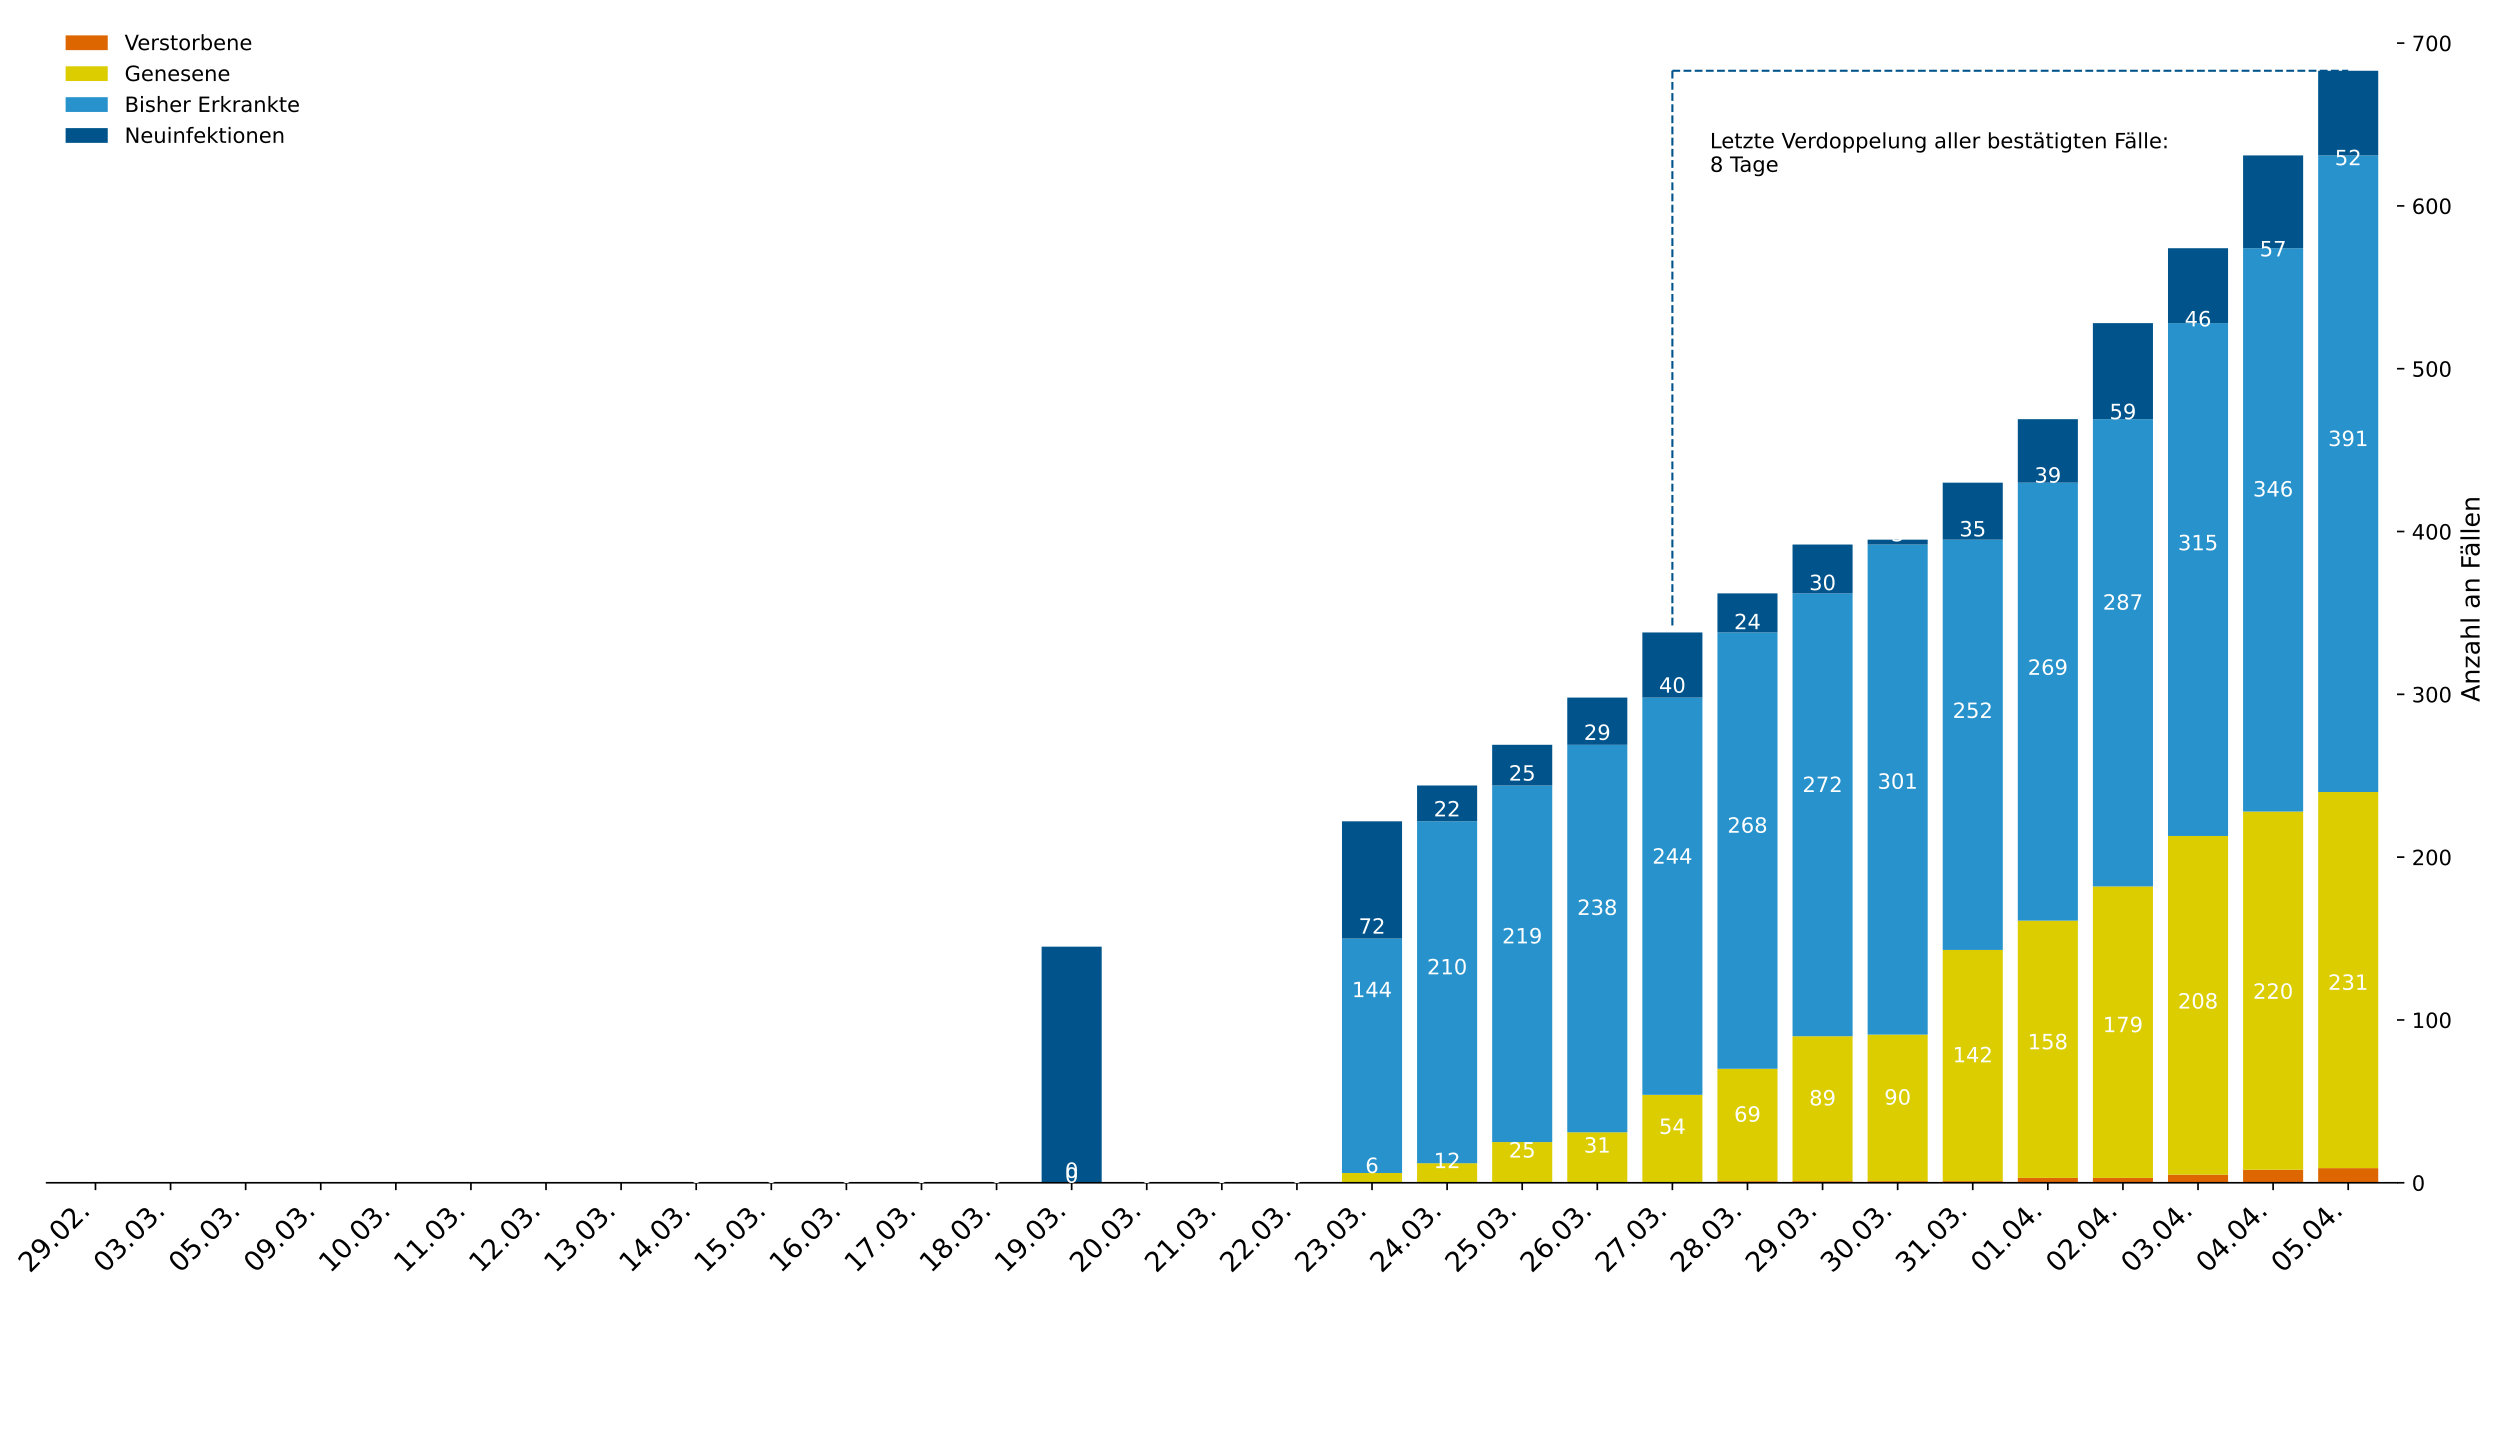<?xml version="1.0" encoding="utf-8" standalone="no"?>
<!DOCTYPE svg PUBLIC "-//W3C//DTD SVG 1.1//EN"
  "http://www.w3.org/Graphics/SVG/1.1/DTD/svg11.dtd">
<!-- Created with matplotlib (https://matplotlib.org/) -->
<svg height="680.654pt" version="1.1" viewBox="0 0 1187.06 680.654" width="1187.06pt" xmlns="http://www.w3.org/2000/svg" xmlns:xlink="http://www.w3.org/1999/xlink">
 <defs>
  <style type="text/css">
*{stroke-linecap:butt;stroke-linejoin:round;}
  </style>
 </defs>
 <g id="figure_1">
  <g id="patch_1">
   <path d="M 0 680.654 
L 1187.06 680.654 
L 1187.06 0 
L 0 0 
z
" style="fill:#ffffff;"/>
  </g>
  <g id="axes_1">
   <g id="patch_2">
    <path d="M 22.158 561.6 
L 1138.158 561.6 
L 1138.158 7.2 
L 22.158 7.2 
z
" style="fill:#ffffff;"/>
   </g>
   <g id="patch_3">
    <path clip-path="url(#pe15b577208)" d="M 31.072 561.6 
L 59.596 561.6 
L 59.596 561.6 
L 31.072 561.6 
z
" style="fill:#dd6600;"/>
   </g>
   <g id="patch_4">
    <path clip-path="url(#pe15b577208)" d="M 66.727 561.6 
L 95.251 561.6 
L 95.251 561.6 
L 66.727 561.6 
z
" style="fill:#dd6600;"/>
   </g>
   <g id="patch_5">
    <path clip-path="url(#pe15b577208)" d="M 102.382 561.6 
L 130.906 561.6 
L 130.906 561.6 
L 102.382 561.6 
z
" style="fill:#dd6600;"/>
   </g>
   <g id="patch_6">
    <path clip-path="url(#pe15b577208)" d="M 138.037 561.6 
L 166.561 561.6 
L 166.561 561.6 
L 138.037 561.6 
z
" style="fill:#dd6600;"/>
   </g>
   <g id="patch_7">
    <path clip-path="url(#pe15b577208)" d="M 173.692 561.6 
L 202.216 561.6 
L 202.216 561.6 
L 173.692 561.6 
z
" style="fill:#dd6600;"/>
   </g>
   <g id="patch_8">
    <path clip-path="url(#pe15b577208)" d="M 209.347 561.6 
L 237.871 561.6 
L 237.871 561.6 
L 209.347 561.6 
z
" style="fill:#dd6600;"/>
   </g>
   <g id="patch_9">
    <path clip-path="url(#pe15b577208)" d="M 245.002 561.6 
L 273.526 561.6 
L 273.526 561.6 
L 245.002 561.6 
z
" style="fill:#dd6600;"/>
   </g>
   <g id="patch_10">
    <path clip-path="url(#pe15b577208)" d="M 280.657 561.6 
L 309.181 561.6 
L 309.181 561.6 
L 280.657 561.6 
z
" style="fill:#dd6600;"/>
   </g>
   <g id="patch_11">
    <path clip-path="url(#pe15b577208)" d="M 316.312 561.6 
L 344.836 561.6 
L 344.836 561.6 
L 316.312 561.6 
z
" style="fill:#dd6600;"/>
   </g>
   <g id="patch_12">
    <path clip-path="url(#pe15b577208)" d="M 351.967 561.6 
L 380.491 561.6 
L 380.491 561.6 
L 351.967 561.6 
z
" style="fill:#dd6600;"/>
   </g>
   <g id="patch_13">
    <path clip-path="url(#pe15b577208)" d="M 387.622 561.6 
L 416.146 561.6 
L 416.146 561.6 
L 387.622 561.6 
z
" style="fill:#dd6600;"/>
   </g>
   <g id="patch_14">
    <path clip-path="url(#pe15b577208)" d="M 423.277 561.6 
L 451.801 561.6 
L 451.801 561.6 
L 423.277 561.6 
z
" style="fill:#dd6600;"/>
   </g>
   <g id="patch_15">
    <path clip-path="url(#pe15b577208)" d="M 458.931 561.6 
L 487.455 561.6 
L 487.455 561.6 
L 458.931 561.6 
z
" style="fill:#dd6600;"/>
   </g>
   <g id="patch_16">
    <path clip-path="url(#pe15b577208)" d="M 494.586 561.6 
L 523.11 561.6 
L 523.11 561.6 
L 494.586 561.6 
z
" style="fill:#dd6600;"/>
   </g>
   <g id="patch_17">
    <path clip-path="url(#pe15b577208)" d="M 530.241 561.6 
L 558.765 561.6 
L 558.765 561.6 
L 530.241 561.6 
z
" style="fill:#dd6600;"/>
   </g>
   <g id="patch_18">
    <path clip-path="url(#pe15b577208)" d="M 565.896 561.6 
L 594.42 561.6 
L 594.42 561.6 
L 565.896 561.6 
z
" style="fill:#dd6600;"/>
   </g>
   <g id="patch_19">
    <path clip-path="url(#pe15b577208)" d="M 601.551 561.6 
L 630.075 561.6 
L 630.075 561.6 
L 601.551 561.6 
z
" style="fill:#dd6600;"/>
   </g>
   <g id="patch_20">
    <path clip-path="url(#pe15b577208)" d="M 637.206 561.6 
L 665.73 561.6 
L 665.73 561.6 
L 637.206 561.6 
z
" style="fill:#dd6600;"/>
   </g>
   <g id="patch_21">
    <path clip-path="url(#pe15b577208)" d="M 672.861 561.6 
L 701.385 561.6 
L 701.385 561.6 
L 672.861 561.6 
z
" style="fill:#dd6600;"/>
   </g>
   <g id="patch_22">
    <path clip-path="url(#pe15b577208)" d="M 708.516 561.6 
L 737.04 561.6 
L 737.04 561.6 
L 708.516 561.6 
z
" style="fill:#dd6600;"/>
   </g>
   <g id="patch_23">
    <path clip-path="url(#pe15b577208)" d="M 744.171 561.6 
L 772.695 561.6 
L 772.695 561.6 
L 744.171 561.6 
z
" style="fill:#dd6600;"/>
   </g>
   <g id="patch_24">
    <path clip-path="url(#pe15b577208)" d="M 779.826 561.6 
L 808.35 561.6 
L 808.35 561.6 
L 779.826 561.6 
z
" style="fill:#dd6600;"/>
   </g>
   <g id="patch_25">
    <path clip-path="url(#pe15b577208)" d="M 815.481 561.6 
L 844.005 561.6 
L 844.005 560.827 
L 815.481 560.827 
z
" style="fill:#dd6600;"/>
   </g>
   <g id="patch_26">
    <path clip-path="url(#pe15b577208)" d="M 851.136 561.6 
L 879.66 561.6 
L 879.66 560.827 
L 851.136 560.827 
z
" style="fill:#dd6600;"/>
   </g>
   <g id="patch_27">
    <path clip-path="url(#pe15b577208)" d="M 886.791 561.6 
L 915.315 561.6 
L 915.315 560.827 
L 886.791 560.827 
z
" style="fill:#dd6600;"/>
   </g>
   <g id="patch_28">
    <path clip-path="url(#pe15b577208)" d="M 922.446 561.6 
L 950.97 561.6 
L 950.97 560.827 
L 922.446 560.827 
z
" style="fill:#dd6600;"/>
   </g>
   <g id="patch_29">
    <path clip-path="url(#pe15b577208)" d="M 958.101 561.6 
L 986.625 561.6 
L 986.625 559.281 
L 958.101 559.281 
z
" style="fill:#dd6600;"/>
   </g>
   <g id="patch_30">
    <path clip-path="url(#pe15b577208)" d="M 993.756 561.6 
L 1022.28 561.6 
L 1022.28 559.281 
L 993.756 559.281 
z
" style="fill:#dd6600;"/>
   </g>
   <g id="patch_31">
    <path clip-path="url(#pe15b577208)" d="M 1029.411 561.6 
L 1057.935 561.6 
L 1057.935 557.735 
L 1029.411 557.735 
z
" style="fill:#dd6600;"/>
   </g>
   <g id="patch_32">
    <path clip-path="url(#pe15b577208)" d="M 1065.066 561.6 
L 1093.59 561.6 
L 1093.59 555.416 
L 1065.066 555.416 
z
" style="fill:#dd6600;"/>
   </g>
   <g id="patch_33">
    <path clip-path="url(#pe15b577208)" d="M 1100.721 561.6 
L 1129.245 561.6 
L 1129.245 554.642 
L 1100.721 554.642 
z
" style="fill:#dd6600;"/>
   </g>
   <g id="patch_34">
    <path clip-path="url(#pe15b577208)" d="M 31.072 561.6 
L 59.596 561.6 
L 59.596 561.6 
L 31.072 561.6 
z
" style="fill:#dbcd00;"/>
   </g>
   <g id="patch_35">
    <path clip-path="url(#pe15b577208)" d="M 66.727 561.6 
L 95.251 561.6 
L 95.251 561.6 
L 66.727 561.6 
z
" style="fill:#dbcd00;"/>
   </g>
   <g id="patch_36">
    <path clip-path="url(#pe15b577208)" d="M 102.382 561.6 
L 130.906 561.6 
L 130.906 561.6 
L 102.382 561.6 
z
" style="fill:#dbcd00;"/>
   </g>
   <g id="patch_37">
    <path clip-path="url(#pe15b577208)" d="M 138.037 561.6 
L 166.561 561.6 
L 166.561 561.6 
L 138.037 561.6 
z
" style="fill:#dbcd00;"/>
   </g>
   <g id="patch_38">
    <path clip-path="url(#pe15b577208)" d="M 173.692 561.6 
L 202.216 561.6 
L 202.216 561.6 
L 173.692 561.6 
z
" style="fill:#dbcd00;"/>
   </g>
   <g id="patch_39">
    <path clip-path="url(#pe15b577208)" d="M 209.347 561.6 
L 237.871 561.6 
L 237.871 561.6 
L 209.347 561.6 
z
" style="fill:#dbcd00;"/>
   </g>
   <g id="patch_40">
    <path clip-path="url(#pe15b577208)" d="M 245.002 561.6 
L 273.526 561.6 
L 273.526 561.6 
L 245.002 561.6 
z
" style="fill:#dbcd00;"/>
   </g>
   <g id="patch_41">
    <path clip-path="url(#pe15b577208)" d="M 280.657 561.6 
L 309.181 561.6 
L 309.181 561.6 
L 280.657 561.6 
z
" style="fill:#dbcd00;"/>
   </g>
   <g id="patch_42">
    <path clip-path="url(#pe15b577208)" d="M 316.312 561.6 
L 344.836 561.6 
L 344.836 561.6 
L 316.312 561.6 
z
" style="fill:#dbcd00;"/>
   </g>
   <g id="patch_43">
    <path clip-path="url(#pe15b577208)" d="M 351.967 561.6 
L 380.491 561.6 
L 380.491 561.6 
L 351.967 561.6 
z
" style="fill:#dbcd00;"/>
   </g>
   <g id="patch_44">
    <path clip-path="url(#pe15b577208)" d="M 387.622 561.6 
L 416.146 561.6 
L 416.146 561.6 
L 387.622 561.6 
z
" style="fill:#dbcd00;"/>
   </g>
   <g id="patch_45">
    <path clip-path="url(#pe15b577208)" d="M 423.277 561.6 
L 451.801 561.6 
L 451.801 561.6 
L 423.277 561.6 
z
" style="fill:#dbcd00;"/>
   </g>
   <g id="patch_46">
    <path clip-path="url(#pe15b577208)" d="M 458.931 561.6 
L 487.455 561.6 
L 487.455 561.6 
L 458.931 561.6 
z
" style="fill:#dbcd00;"/>
   </g>
   <g id="patch_47">
    <path clip-path="url(#pe15b577208)" d="M 494.586 561.6 
L 523.11 561.6 
L 523.11 561.6 
L 494.586 561.6 
z
" style="fill:#dbcd00;"/>
   </g>
   <g id="patch_48">
    <path clip-path="url(#pe15b577208)" d="M 530.241 561.6 
L 558.765 561.6 
L 558.765 561.6 
L 530.241 561.6 
z
" style="fill:#dbcd00;"/>
   </g>
   <g id="patch_49">
    <path clip-path="url(#pe15b577208)" d="M 565.896 561.6 
L 594.42 561.6 
L 594.42 561.6 
L 565.896 561.6 
z
" style="fill:#dbcd00;"/>
   </g>
   <g id="patch_50">
    <path clip-path="url(#pe15b577208)" d="M 601.551 561.6 
L 630.075 561.6 
L 630.075 561.6 
L 601.551 561.6 
z
" style="fill:#dbcd00;"/>
   </g>
   <g id="patch_51">
    <path clip-path="url(#pe15b577208)" d="M 637.206 561.6 
L 665.73 561.6 
L 665.73 556.962 
L 637.206 556.962 
z
" style="fill:#dbcd00;"/>
   </g>
   <g id="patch_52">
    <path clip-path="url(#pe15b577208)" d="M 672.861 561.6 
L 701.385 561.6 
L 701.385 552.323 
L 672.861 552.323 
z
" style="fill:#dbcd00;"/>
   </g>
   <g id="patch_53">
    <path clip-path="url(#pe15b577208)" d="M 708.516 561.6 
L 737.04 561.6 
L 737.04 542.273 
L 708.516 542.273 
z
" style="fill:#dbcd00;"/>
   </g>
   <g id="patch_54">
    <path clip-path="url(#pe15b577208)" d="M 744.171 561.6 
L 772.695 561.6 
L 772.695 537.635 
L 744.171 537.635 
z
" style="fill:#dbcd00;"/>
   </g>
   <g id="patch_55">
    <path clip-path="url(#pe15b577208)" d="M 779.826 561.6 
L 808.35 561.6 
L 808.35 519.855 
L 779.826 519.855 
z
" style="fill:#dbcd00;"/>
   </g>
   <g id="patch_56">
    <path clip-path="url(#pe15b577208)" d="M 815.481 560.827 
L 844.005 560.827 
L 844.005 507.486 
L 815.481 507.486 
z
" style="fill:#dbcd00;"/>
   </g>
   <g id="patch_57">
    <path clip-path="url(#pe15b577208)" d="M 851.136 560.827 
L 879.66 560.827 
L 879.66 492.025 
L 851.136 492.025 
z
" style="fill:#dbcd00;"/>
   </g>
   <g id="patch_58">
    <path clip-path="url(#pe15b577208)" d="M 886.791 560.827 
L 915.315 560.827 
L 915.315 491.252 
L 886.791 491.252 
z
" style="fill:#dbcd00;"/>
   </g>
   <g id="patch_59">
    <path clip-path="url(#pe15b577208)" d="M 922.446 560.827 
L 950.97 560.827 
L 950.97 451.052 
L 922.446 451.052 
z
" style="fill:#dbcd00;"/>
   </g>
   <g id="patch_60">
    <path clip-path="url(#pe15b577208)" d="M 958.101 559.281 
L 986.625 559.281 
L 986.625 437.137 
L 958.101 437.137 
z
" style="fill:#dbcd00;"/>
   </g>
   <g id="patch_61">
    <path clip-path="url(#pe15b577208)" d="M 993.756 559.281 
L 1022.28 559.281 
L 1022.28 420.903 
L 993.756 420.903 
z
" style="fill:#dbcd00;"/>
   </g>
   <g id="patch_62">
    <path clip-path="url(#pe15b577208)" d="M 1029.411 557.735 
L 1057.935 557.735 
L 1057.935 396.938 
L 1029.411 396.938 
z
" style="fill:#dbcd00;"/>
   </g>
   <g id="patch_63">
    <path clip-path="url(#pe15b577208)" d="M 1065.066 555.416 
L 1093.59 555.416 
L 1093.59 385.342 
L 1065.066 385.342 
z
" style="fill:#dbcd00;"/>
   </g>
   <g id="patch_64">
    <path clip-path="url(#pe15b577208)" d="M 1100.721 554.642 
L 1129.245 554.642 
L 1129.245 376.066 
L 1100.721 376.066 
z
" style="fill:#dbcd00;"/>
   </g>
   <g id="patch_65">
    <path clip-path="url(#pe15b577208)" d="M 31.072 561.6 
L 59.596 561.6 
L 59.596 561.6 
L 31.072 561.6 
z
" style="fill:#2792cb;"/>
   </g>
   <g id="patch_66">
    <path clip-path="url(#pe15b577208)" d="M 66.727 561.6 
L 95.251 561.6 
L 95.251 561.6 
L 66.727 561.6 
z
" style="fill:#2792cb;"/>
   </g>
   <g id="patch_67">
    <path clip-path="url(#pe15b577208)" d="M 102.382 561.6 
L 130.906 561.6 
L 130.906 561.6 
L 102.382 561.6 
z
" style="fill:#2792cb;"/>
   </g>
   <g id="patch_68">
    <path clip-path="url(#pe15b577208)" d="M 138.037 561.6 
L 166.561 561.6 
L 166.561 561.6 
L 138.037 561.6 
z
" style="fill:#2792cb;"/>
   </g>
   <g id="patch_69">
    <path clip-path="url(#pe15b577208)" d="M 173.692 561.6 
L 202.216 561.6 
L 202.216 561.6 
L 173.692 561.6 
z
" style="fill:#2792cb;"/>
   </g>
   <g id="patch_70">
    <path clip-path="url(#pe15b577208)" d="M 209.347 561.6 
L 237.871 561.6 
L 237.871 561.6 
L 209.347 561.6 
z
" style="fill:#2792cb;"/>
   </g>
   <g id="patch_71">
    <path clip-path="url(#pe15b577208)" d="M 245.002 561.6 
L 273.526 561.6 
L 273.526 561.6 
L 245.002 561.6 
z
" style="fill:#2792cb;"/>
   </g>
   <g id="patch_72">
    <path clip-path="url(#pe15b577208)" d="M 280.657 561.6 
L 309.181 561.6 
L 309.181 561.6 
L 280.657 561.6 
z
" style="fill:#2792cb;"/>
   </g>
   <g id="patch_73">
    <path clip-path="url(#pe15b577208)" d="M 316.312 561.6 
L 344.836 561.6 
L 344.836 561.6 
L 316.312 561.6 
z
" style="fill:#2792cb;"/>
   </g>
   <g id="patch_74">
    <path clip-path="url(#pe15b577208)" d="M 351.967 561.6 
L 380.491 561.6 
L 380.491 561.6 
L 351.967 561.6 
z
" style="fill:#2792cb;"/>
   </g>
   <g id="patch_75">
    <path clip-path="url(#pe15b577208)" d="M 387.622 561.6 
L 416.146 561.6 
L 416.146 561.6 
L 387.622 561.6 
z
" style="fill:#2792cb;"/>
   </g>
   <g id="patch_76">
    <path clip-path="url(#pe15b577208)" d="M 423.277 561.6 
L 451.801 561.6 
L 451.801 561.6 
L 423.277 561.6 
z
" style="fill:#2792cb;"/>
   </g>
   <g id="patch_77">
    <path clip-path="url(#pe15b577208)" d="M 458.931 561.6 
L 487.455 561.6 
L 487.455 561.6 
L 458.931 561.6 
z
" style="fill:#2792cb;"/>
   </g>
   <g id="patch_78">
    <path clip-path="url(#pe15b577208)" d="M 494.586 561.6 
L 523.11 561.6 
L 523.11 561.6 
L 494.586 561.6 
z
" style="fill:#2792cb;"/>
   </g>
   <g id="patch_79">
    <path clip-path="url(#pe15b577208)" d="M 530.241 561.6 
L 558.765 561.6 
L 558.765 561.6 
L 530.241 561.6 
z
" style="fill:#2792cb;"/>
   </g>
   <g id="patch_80">
    <path clip-path="url(#pe15b577208)" d="M 565.896 561.6 
L 594.42 561.6 
L 594.42 561.6 
L 565.896 561.6 
z
" style="fill:#2792cb;"/>
   </g>
   <g id="patch_81">
    <path clip-path="url(#pe15b577208)" d="M 601.551 561.6 
L 630.075 561.6 
L 630.075 561.6 
L 601.551 561.6 
z
" style="fill:#2792cb;"/>
   </g>
   <g id="patch_82">
    <path clip-path="url(#pe15b577208)" d="M 637.206 556.962 
L 665.73 556.962 
L 665.73 445.641 
L 637.206 445.641 
z
" style="fill:#2792cb;"/>
   </g>
   <g id="patch_83">
    <path clip-path="url(#pe15b577208)" d="M 672.861 552.323 
L 701.385 552.323 
L 701.385 389.981 
L 672.861 389.981 
z
" style="fill:#2792cb;"/>
   </g>
   <g id="patch_84">
    <path clip-path="url(#pe15b577208)" d="M 708.516 542.273 
L 737.04 542.273 
L 737.04 372.973 
L 708.516 372.973 
z
" style="fill:#2792cb;"/>
   </g>
   <g id="patch_85">
    <path clip-path="url(#pe15b577208)" d="M 744.171 537.635 
L 772.695 537.635 
L 772.695 353.647 
L 744.171 353.647 
z
" style="fill:#2792cb;"/>
   </g>
   <g id="patch_86">
    <path clip-path="url(#pe15b577208)" d="M 779.826 519.855 
L 808.35 519.855 
L 808.35 331.228 
L 779.826 331.228 
z
" style="fill:#2792cb;"/>
   </g>
   <g id="patch_87">
    <path clip-path="url(#pe15b577208)" d="M 815.481 507.486 
L 844.005 507.486 
L 844.005 300.306 
L 815.481 300.306 
z
" style="fill:#2792cb;"/>
   </g>
   <g id="patch_88">
    <path clip-path="url(#pe15b577208)" d="M 851.136 492.025 
L 879.66 492.025 
L 879.66 281.752 
L 851.136 281.752 
z
" style="fill:#2792cb;"/>
   </g>
   <g id="patch_89">
    <path clip-path="url(#pe15b577208)" d="M 886.791 491.252 
L 915.315 491.252 
L 915.315 258.56 
L 886.791 258.56 
z
" style="fill:#2792cb;"/>
   </g>
   <g id="patch_90">
    <path clip-path="url(#pe15b577208)" d="M 922.446 451.052 
L 950.97 451.052 
L 950.97 256.241 
L 922.446 256.241 
z
" style="fill:#2792cb;"/>
   </g>
   <g id="patch_91">
    <path clip-path="url(#pe15b577208)" d="M 958.101 437.137 
L 986.625 437.137 
L 986.625 229.184 
L 958.101 229.184 
z
" style="fill:#2792cb;"/>
   </g>
   <g id="patch_92">
    <path clip-path="url(#pe15b577208)" d="M 993.756 420.903 
L 1022.28 420.903 
L 1022.28 199.035 
L 993.756 199.035 
z
" style="fill:#2792cb;"/>
   </g>
   <g id="patch_93">
    <path clip-path="url(#pe15b577208)" d="M 1029.411 396.938 
L 1057.935 396.938 
L 1057.935 153.424 
L 1029.411 153.424 
z
" style="fill:#2792cb;"/>
   </g>
   <g id="patch_94">
    <path clip-path="url(#pe15b577208)" d="M 1065.066 385.342 
L 1093.59 385.342 
L 1093.59 117.864 
L 1065.066 117.864 
z
" style="fill:#2792cb;"/>
   </g>
   <g id="patch_95">
    <path clip-path="url(#pe15b577208)" d="M 1100.721 376.066 
L 1129.245 376.066 
L 1129.245 73.799 
L 1100.721 73.799 
z
" style="fill:#2792cb;"/>
   </g>
   <g id="patch_96">
    <path clip-path="url(#pe15b577208)" d="M 31.072 561.6 
L 59.596 561.6 
L 59.596 561.6 
L 31.072 561.6 
z
" style="fill:#00548b;"/>
   </g>
   <g id="patch_97">
    <path clip-path="url(#pe15b577208)" d="M 66.727 561.6 
L 95.251 561.6 
L 95.251 561.6 
L 66.727 561.6 
z
" style="fill:#00548b;"/>
   </g>
   <g id="patch_98">
    <path clip-path="url(#pe15b577208)" d="M 102.382 561.6 
L 130.906 561.6 
L 130.906 561.6 
L 102.382 561.6 
z
" style="fill:#00548b;"/>
   </g>
   <g id="patch_99">
    <path clip-path="url(#pe15b577208)" d="M 138.037 561.6 
L 166.561 561.6 
L 166.561 561.6 
L 138.037 561.6 
z
" style="fill:#00548b;"/>
   </g>
   <g id="patch_100">
    <path clip-path="url(#pe15b577208)" d="M 173.692 561.6 
L 202.216 561.6 
L 202.216 561.6 
L 173.692 561.6 
z
" style="fill:#00548b;"/>
   </g>
   <g id="patch_101">
    <path clip-path="url(#pe15b577208)" d="M 209.347 561.6 
L 237.871 561.6 
L 237.871 561.6 
L 209.347 561.6 
z
" style="fill:#00548b;"/>
   </g>
   <g id="patch_102">
    <path clip-path="url(#pe15b577208)" d="M 245.002 561.6 
L 273.526 561.6 
L 273.526 561.6 
L 245.002 561.6 
z
" style="fill:#00548b;"/>
   </g>
   <g id="patch_103">
    <path clip-path="url(#pe15b577208)" d="M 280.657 561.6 
L 309.181 561.6 
L 309.181 561.6 
L 280.657 561.6 
z
" style="fill:#00548b;"/>
   </g>
   <g id="patch_104">
    <path clip-path="url(#pe15b577208)" d="M 316.312 561.6 
L 344.836 561.6 
L 344.836 561.6 
L 316.312 561.6 
z
" style="fill:#00548b;"/>
   </g>
   <g id="patch_105">
    <path clip-path="url(#pe15b577208)" d="M 351.967 561.6 
L 380.491 561.6 
L 380.491 561.6 
L 351.967 561.6 
z
" style="fill:#00548b;"/>
   </g>
   <g id="patch_106">
    <path clip-path="url(#pe15b577208)" d="M 387.622 561.6 
L 416.146 561.6 
L 416.146 561.6 
L 387.622 561.6 
z
" style="fill:#00548b;"/>
   </g>
   <g id="patch_107">
    <path clip-path="url(#pe15b577208)" d="M 423.277 561.6 
L 451.801 561.6 
L 451.801 561.6 
L 423.277 561.6 
z
" style="fill:#00548b;"/>
   </g>
   <g id="patch_108">
    <path clip-path="url(#pe15b577208)" d="M 458.931 561.6 
L 487.455 561.6 
L 487.455 561.6 
L 458.931 561.6 
z
" style="fill:#00548b;"/>
   </g>
   <g id="patch_109">
    <path clip-path="url(#pe15b577208)" d="M 494.586 561.6 
L 523.11 561.6 
L 523.11 449.506 
L 494.586 449.506 
z
" style="fill:#00548b;"/>
   </g>
   <g id="patch_110">
    <path clip-path="url(#pe15b577208)" d="M 530.241 561.6 
L 558.765 561.6 
L 558.765 561.6 
L 530.241 561.6 
z
" style="fill:#00548b;"/>
   </g>
   <g id="patch_111">
    <path clip-path="url(#pe15b577208)" d="M 565.896 561.6 
L 594.42 561.6 
L 594.42 561.6 
L 565.896 561.6 
z
" style="fill:#00548b;"/>
   </g>
   <g id="patch_112">
    <path clip-path="url(#pe15b577208)" d="M 601.551 561.6 
L 630.075 561.6 
L 630.075 561.6 
L 601.551 561.6 
z
" style="fill:#00548b;"/>
   </g>
   <g id="patch_113">
    <path clip-path="url(#pe15b577208)" d="M 637.206 445.641 
L 665.73 445.641 
L 665.73 389.981 
L 637.206 389.981 
z
" style="fill:#00548b;"/>
   </g>
   <g id="patch_114">
    <path clip-path="url(#pe15b577208)" d="M 672.861 389.981 
L 701.385 389.981 
L 701.385 372.973 
L 672.861 372.973 
z
" style="fill:#00548b;"/>
   </g>
   <g id="patch_115">
    <path clip-path="url(#pe15b577208)" d="M 708.516 372.973 
L 737.04 372.973 
L 737.04 353.647 
L 708.516 353.647 
z
" style="fill:#00548b;"/>
   </g>
   <g id="patch_116">
    <path clip-path="url(#pe15b577208)" d="M 744.171 353.647 
L 772.695 353.647 
L 772.695 331.228 
L 744.171 331.228 
z
" style="fill:#00548b;"/>
   </g>
   <g id="patch_117">
    <path clip-path="url(#pe15b577208)" d="M 779.826 331.228 
L 808.35 331.228 
L 808.35 300.306 
L 779.826 300.306 
z
" style="fill:#00548b;"/>
   </g>
   <g id="patch_118">
    <path clip-path="url(#pe15b577208)" d="M 815.481 300.306 
L 844.005 300.306 
L 844.005 281.752 
L 815.481 281.752 
z
" style="fill:#00548b;"/>
   </g>
   <g id="patch_119">
    <path clip-path="url(#pe15b577208)" d="M 851.136 281.752 
L 879.66 281.752 
L 879.66 258.56 
L 851.136 258.56 
z
" style="fill:#00548b;"/>
   </g>
   <g id="patch_120">
    <path clip-path="url(#pe15b577208)" d="M 886.791 258.56 
L 915.315 258.56 
L 915.315 256.241 
L 886.791 256.241 
z
" style="fill:#00548b;"/>
   </g>
   <g id="patch_121">
    <path clip-path="url(#pe15b577208)" d="M 922.446 256.241 
L 950.97 256.241 
L 950.97 229.184 
L 922.446 229.184 
z
" style="fill:#00548b;"/>
   </g>
   <g id="patch_122">
    <path clip-path="url(#pe15b577208)" d="M 958.101 229.184 
L 986.625 229.184 
L 986.625 199.035 
L 958.101 199.035 
z
" style="fill:#00548b;"/>
   </g>
   <g id="patch_123">
    <path clip-path="url(#pe15b577208)" d="M 993.756 199.035 
L 1022.28 199.035 
L 1022.28 153.424 
L 993.756 153.424 
z
" style="fill:#00548b;"/>
   </g>
   <g id="patch_124">
    <path clip-path="url(#pe15b577208)" d="M 1029.411 153.424 
L 1057.935 153.424 
L 1057.935 117.864 
L 1029.411 117.864 
z
" style="fill:#00548b;"/>
   </g>
   <g id="patch_125">
    <path clip-path="url(#pe15b577208)" d="M 1065.066 117.864 
L 1093.59 117.864 
L 1093.59 73.799 
L 1065.066 73.799 
z
" style="fill:#00548b;"/>
   </g>
   <g id="patch_126">
    <path clip-path="url(#pe15b577208)" d="M 1100.721 73.799 
L 1129.245 73.799 
L 1129.245 33.6 
L 1100.721 33.6 
z
" style="fill:#00548b;"/>
   </g>
   <g id="matplotlib.axis_1">
    <g id="xtick_1">
     <g id="line2d_1">
      <defs>
       <path d="M 0 0 
L 0 3.5 
" id="ma719ba3a36" style="stroke:#000000;stroke-width:0.8;"/>
      </defs>
      <g>
       <use style="stroke:#000000;stroke-width:0.8;" x="45.334" xlink:href="#ma719ba3a36" y="561.6"/>
      </g>
     </g>
     <g id="text_1">
      <!-- 29.02. -->
      <defs>
       <path d="M 19.188 8.297 
L 53.609 8.297 
L 53.609 0 
L 7.328 0 
L 7.328 8.297 
Q 12.938 14.109 22.625 23.891 
Q 32.328 33.688 34.812 36.531 
Q 39.547 41.844 41.422 45.531 
Q 43.312 49.219 43.312 52.781 
Q 43.312 58.594 39.234 62.25 
Q 35.156 65.922 28.609 65.922 
Q 23.969 65.922 18.812 64.312 
Q 13.672 62.703 7.812 59.422 
L 7.812 69.391 
Q 13.766 71.781 18.938 73 
Q 24.125 74.219 28.422 74.219 
Q 39.75 74.219 46.484 68.547 
Q 53.219 62.891 53.219 53.422 
Q 53.219 48.922 51.531 44.891 
Q 49.859 40.875 45.406 35.406 
Q 44.188 33.984 37.641 27.219 
Q 31.109 20.453 19.188 8.297 
z
" id="DejaVuSans-50"/>
       <path d="M 10.984 1.516 
L 10.984 10.5 
Q 14.703 8.734 18.5 7.812 
Q 22.312 6.891 25.984 6.891 
Q 35.75 6.891 40.891 13.453 
Q 46.047 20.016 46.781 33.406 
Q 43.953 29.203 39.594 26.953 
Q 35.25 24.703 29.984 24.703 
Q 19.047 24.703 12.672 31.312 
Q 6.297 37.938 6.297 49.422 
Q 6.297 60.641 12.938 67.422 
Q 19.578 74.219 30.609 74.219 
Q 43.266 74.219 49.922 64.516 
Q 56.594 54.828 56.594 36.375 
Q 56.594 19.141 48.406 8.859 
Q 40.234 -1.422 26.422 -1.422 
Q 22.703 -1.422 18.891 -0.688 
Q 15.094 0.047 10.984 1.516 
z
M 30.609 32.422 
Q 37.25 32.422 41.125 36.953 
Q 45.016 41.5 45.016 49.422 
Q 45.016 57.281 41.125 61.844 
Q 37.25 66.406 30.609 66.406 
Q 23.969 66.406 20.094 61.844 
Q 16.219 57.281 16.219 49.422 
Q 16.219 41.5 20.094 36.953 
Q 23.969 32.422 30.609 32.422 
z
" id="DejaVuSans-57"/>
       <path d="M 10.688 12.406 
L 21 12.406 
L 21 0 
L 10.688 0 
z
" id="DejaVuSans-46"/>
       <path d="M 31.781 66.406 
Q 24.172 66.406 20.328 58.906 
Q 16.5 51.422 16.5 36.375 
Q 16.5 21.391 20.328 13.891 
Q 24.172 6.391 31.781 6.391 
Q 39.453 6.391 43.281 13.891 
Q 47.125 21.391 47.125 36.375 
Q 47.125 51.422 43.281 58.906 
Q 39.453 66.406 31.781 66.406 
z
M 31.781 74.219 
Q 44.047 74.219 50.516 64.516 
Q 56.984 54.828 56.984 36.375 
Q 56.984 17.969 50.516 8.266 
Q 44.047 -1.422 31.781 -1.422 
Q 19.531 -1.422 13.062 8.266 
Q 6.594 17.969 6.594 36.375 
Q 6.594 54.828 13.062 64.516 
Q 19.531 74.219 31.781 74.219 
z
" id="DejaVuSans-48"/>
      </defs>
      <g transform="translate(14.185 604.822)rotate(-45)scale(0.13 -0.13)">
       <use xlink:href="#DejaVuSans-50"/>
       <use x="63.623" xlink:href="#DejaVuSans-57"/>
       <use x="127.246" xlink:href="#DejaVuSans-46"/>
       <use x="159.033" xlink:href="#DejaVuSans-48"/>
       <use x="222.656" xlink:href="#DejaVuSans-50"/>
       <use x="286.279" xlink:href="#DejaVuSans-46"/>
      </g>
     </g>
    </g>
    <g id="xtick_2">
     <g id="line2d_2">
      <g>
       <use style="stroke:#000000;stroke-width:0.8;" x="80.989" xlink:href="#ma719ba3a36" y="561.6"/>
      </g>
     </g>
     <g id="text_2">
      <!-- 03.03. -->
      <defs>
       <path d="M 40.578 39.312 
Q 47.656 37.797 51.625 33 
Q 55.609 28.219 55.609 21.188 
Q 55.609 10.406 48.188 4.484 
Q 40.766 -1.422 27.094 -1.422 
Q 22.516 -1.422 17.656 -0.516 
Q 12.797 0.391 7.625 2.203 
L 7.625 11.719 
Q 11.719 9.328 16.594 8.109 
Q 21.484 6.891 26.812 6.891 
Q 36.078 6.891 40.938 10.547 
Q 45.797 14.203 45.797 21.188 
Q 45.797 27.641 41.281 31.266 
Q 36.766 34.906 28.719 34.906 
L 20.219 34.906 
L 20.219 43.016 
L 29.109 43.016 
Q 36.375 43.016 40.234 45.922 
Q 44.094 48.828 44.094 54.297 
Q 44.094 59.906 40.109 62.906 
Q 36.141 65.922 28.719 65.922 
Q 24.656 65.922 20.016 65.031 
Q 15.375 64.156 9.812 62.312 
L 9.812 71.094 
Q 15.438 72.656 20.344 73.438 
Q 25.25 74.219 29.594 74.219 
Q 40.828 74.219 47.359 69.109 
Q 53.906 64.016 53.906 55.328 
Q 53.906 49.266 50.438 45.094 
Q 46.969 40.922 40.578 39.312 
z
" id="DejaVuSans-51"/>
      </defs>
      <g transform="translate(49.84 604.822)rotate(-45)scale(0.13 -0.13)">
       <use xlink:href="#DejaVuSans-48"/>
       <use x="63.623" xlink:href="#DejaVuSans-51"/>
       <use x="127.246" xlink:href="#DejaVuSans-46"/>
       <use x="159.033" xlink:href="#DejaVuSans-48"/>
       <use x="222.656" xlink:href="#DejaVuSans-51"/>
       <use x="286.279" xlink:href="#DejaVuSans-46"/>
      </g>
     </g>
    </g>
    <g id="xtick_3">
     <g id="line2d_3">
      <g>
       <use style="stroke:#000000;stroke-width:0.8;" x="116.644" xlink:href="#ma719ba3a36" y="561.6"/>
      </g>
     </g>
     <g id="text_3">
      <!-- 05.03. -->
      <defs>
       <path d="M 10.797 72.906 
L 49.516 72.906 
L 49.516 64.594 
L 19.828 64.594 
L 19.828 46.734 
Q 21.969 47.469 24.109 47.828 
Q 26.266 48.188 28.422 48.188 
Q 40.625 48.188 47.75 41.5 
Q 54.891 34.812 54.891 23.391 
Q 54.891 11.625 47.562 5.094 
Q 40.234 -1.422 26.906 -1.422 
Q 22.312 -1.422 17.547 -0.641 
Q 12.797 0.141 7.719 1.703 
L 7.719 11.625 
Q 12.109 9.234 16.797 8.062 
Q 21.484 6.891 26.703 6.891 
Q 35.156 6.891 40.078 11.328 
Q 45.016 15.766 45.016 23.391 
Q 45.016 31 40.078 35.438 
Q 35.156 39.891 26.703 39.891 
Q 22.75 39.891 18.812 39.016 
Q 14.891 38.141 10.797 36.281 
z
" id="DejaVuSans-53"/>
      </defs>
      <g transform="translate(85.495 604.822)rotate(-45)scale(0.13 -0.13)">
       <use xlink:href="#DejaVuSans-48"/>
       <use x="63.623" xlink:href="#DejaVuSans-53"/>
       <use x="127.246" xlink:href="#DejaVuSans-46"/>
       <use x="159.033" xlink:href="#DejaVuSans-48"/>
       <use x="222.656" xlink:href="#DejaVuSans-51"/>
       <use x="286.279" xlink:href="#DejaVuSans-46"/>
      </g>
     </g>
    </g>
    <g id="xtick_4">
     <g id="line2d_4">
      <g>
       <use style="stroke:#000000;stroke-width:0.8;" x="152.299" xlink:href="#ma719ba3a36" y="561.6"/>
      </g>
     </g>
     <g id="text_4">
      <!-- 09.03. -->
      <g transform="translate(121.15 604.822)rotate(-45)scale(0.13 -0.13)">
       <use xlink:href="#DejaVuSans-48"/>
       <use x="63.623" xlink:href="#DejaVuSans-57"/>
       <use x="127.246" xlink:href="#DejaVuSans-46"/>
       <use x="159.033" xlink:href="#DejaVuSans-48"/>
       <use x="222.656" xlink:href="#DejaVuSans-51"/>
       <use x="286.279" xlink:href="#DejaVuSans-46"/>
      </g>
     </g>
    </g>
    <g id="xtick_5">
     <g id="line2d_5">
      <g>
       <use style="stroke:#000000;stroke-width:0.8;" x="187.954" xlink:href="#ma719ba3a36" y="561.6"/>
      </g>
     </g>
     <g id="text_5">
      <!-- 10.03. -->
      <defs>
       <path d="M 12.406 8.297 
L 28.516 8.297 
L 28.516 63.922 
L 10.984 60.406 
L 10.984 69.391 
L 28.422 72.906 
L 38.281 72.906 
L 38.281 8.297 
L 54.391 8.297 
L 54.391 0 
L 12.406 0 
z
" id="DejaVuSans-49"/>
      </defs>
      <g transform="translate(156.805 604.822)rotate(-45)scale(0.13 -0.13)">
       <use xlink:href="#DejaVuSans-49"/>
       <use x="63.623" xlink:href="#DejaVuSans-48"/>
       <use x="127.246" xlink:href="#DejaVuSans-46"/>
       <use x="159.033" xlink:href="#DejaVuSans-48"/>
       <use x="222.656" xlink:href="#DejaVuSans-51"/>
       <use x="286.279" xlink:href="#DejaVuSans-46"/>
      </g>
     </g>
    </g>
    <g id="xtick_6">
     <g id="line2d_6">
      <g>
       <use style="stroke:#000000;stroke-width:0.8;" x="223.609" xlink:href="#ma719ba3a36" y="561.6"/>
      </g>
     </g>
     <g id="text_6">
      <!-- 11.03. -->
      <g transform="translate(192.46 604.822)rotate(-45)scale(0.13 -0.13)">
       <use xlink:href="#DejaVuSans-49"/>
       <use x="63.623" xlink:href="#DejaVuSans-49"/>
       <use x="127.246" xlink:href="#DejaVuSans-46"/>
       <use x="159.033" xlink:href="#DejaVuSans-48"/>
       <use x="222.656" xlink:href="#DejaVuSans-51"/>
       <use x="286.279" xlink:href="#DejaVuSans-46"/>
      </g>
     </g>
    </g>
    <g id="xtick_7">
     <g id="line2d_7">
      <g>
       <use style="stroke:#000000;stroke-width:0.8;" x="259.264" xlink:href="#ma719ba3a36" y="561.6"/>
      </g>
     </g>
     <g id="text_7">
      <!-- 12.03. -->
      <g transform="translate(228.114 604.822)rotate(-45)scale(0.13 -0.13)">
       <use xlink:href="#DejaVuSans-49"/>
       <use x="63.623" xlink:href="#DejaVuSans-50"/>
       <use x="127.246" xlink:href="#DejaVuSans-46"/>
       <use x="159.033" xlink:href="#DejaVuSans-48"/>
       <use x="222.656" xlink:href="#DejaVuSans-51"/>
       <use x="286.279" xlink:href="#DejaVuSans-46"/>
      </g>
     </g>
    </g>
    <g id="xtick_8">
     <g id="line2d_8">
      <g>
       <use style="stroke:#000000;stroke-width:0.8;" x="294.919" xlink:href="#ma719ba3a36" y="561.6"/>
      </g>
     </g>
     <g id="text_8">
      <!-- 13.03. -->
      <g transform="translate(263.769 604.822)rotate(-45)scale(0.13 -0.13)">
       <use xlink:href="#DejaVuSans-49"/>
       <use x="63.623" xlink:href="#DejaVuSans-51"/>
       <use x="127.246" xlink:href="#DejaVuSans-46"/>
       <use x="159.033" xlink:href="#DejaVuSans-48"/>
       <use x="222.656" xlink:href="#DejaVuSans-51"/>
       <use x="286.279" xlink:href="#DejaVuSans-46"/>
      </g>
     </g>
    </g>
    <g id="xtick_9">
     <g id="line2d_9">
      <g>
       <use style="stroke:#000000;stroke-width:0.8;" x="330.574" xlink:href="#ma719ba3a36" y="561.6"/>
      </g>
     </g>
     <g id="text_9">
      <!-- 14.03. -->
      <defs>
       <path d="M 37.797 64.312 
L 12.891 25.391 
L 37.797 25.391 
z
M 35.203 72.906 
L 47.609 72.906 
L 47.609 25.391 
L 58.016 25.391 
L 58.016 17.188 
L 47.609 17.188 
L 47.609 0 
L 37.797 0 
L 37.797 17.188 
L 4.891 17.188 
L 4.891 26.703 
z
" id="DejaVuSans-52"/>
      </defs>
      <g transform="translate(299.424 604.822)rotate(-45)scale(0.13 -0.13)">
       <use xlink:href="#DejaVuSans-49"/>
       <use x="63.623" xlink:href="#DejaVuSans-52"/>
       <use x="127.246" xlink:href="#DejaVuSans-46"/>
       <use x="159.033" xlink:href="#DejaVuSans-48"/>
       <use x="222.656" xlink:href="#DejaVuSans-51"/>
       <use x="286.279" xlink:href="#DejaVuSans-46"/>
      </g>
     </g>
    </g>
    <g id="xtick_10">
     <g id="line2d_10">
      <g>
       <use style="stroke:#000000;stroke-width:0.8;" x="366.229" xlink:href="#ma719ba3a36" y="561.6"/>
      </g>
     </g>
     <g id="text_10">
      <!-- 15.03. -->
      <g transform="translate(335.079 604.822)rotate(-45)scale(0.13 -0.13)">
       <use xlink:href="#DejaVuSans-49"/>
       <use x="63.623" xlink:href="#DejaVuSans-53"/>
       <use x="127.246" xlink:href="#DejaVuSans-46"/>
       <use x="159.033" xlink:href="#DejaVuSans-48"/>
       <use x="222.656" xlink:href="#DejaVuSans-51"/>
       <use x="286.279" xlink:href="#DejaVuSans-46"/>
      </g>
     </g>
    </g>
    <g id="xtick_11">
     <g id="line2d_11">
      <g>
       <use style="stroke:#000000;stroke-width:0.8;" x="401.884" xlink:href="#ma719ba3a36" y="561.6"/>
      </g>
     </g>
     <g id="text_11">
      <!-- 16.03. -->
      <defs>
       <path d="M 33.016 40.375 
Q 26.375 40.375 22.484 35.828 
Q 18.609 31.297 18.609 23.391 
Q 18.609 15.531 22.484 10.953 
Q 26.375 6.391 33.016 6.391 
Q 39.656 6.391 43.531 10.953 
Q 47.406 15.531 47.406 23.391 
Q 47.406 31.297 43.531 35.828 
Q 39.656 40.375 33.016 40.375 
z
M 52.594 71.297 
L 52.594 62.312 
Q 48.875 64.062 45.094 64.984 
Q 41.312 65.922 37.594 65.922 
Q 27.828 65.922 22.672 59.328 
Q 17.531 52.734 16.797 39.406 
Q 19.672 43.656 24.016 45.922 
Q 28.375 48.188 33.594 48.188 
Q 44.578 48.188 50.953 41.516 
Q 57.328 34.859 57.328 23.391 
Q 57.328 12.156 50.688 5.359 
Q 44.047 -1.422 33.016 -1.422 
Q 20.359 -1.422 13.672 8.266 
Q 6.984 17.969 6.984 36.375 
Q 6.984 53.656 15.188 63.938 
Q 23.391 74.219 37.203 74.219 
Q 40.922 74.219 44.703 73.484 
Q 48.484 72.75 52.594 71.297 
z
" id="DejaVuSans-54"/>
      </defs>
      <g transform="translate(370.734 604.822)rotate(-45)scale(0.13 -0.13)">
       <use xlink:href="#DejaVuSans-49"/>
       <use x="63.623" xlink:href="#DejaVuSans-54"/>
       <use x="127.246" xlink:href="#DejaVuSans-46"/>
       <use x="159.033" xlink:href="#DejaVuSans-48"/>
       <use x="222.656" xlink:href="#DejaVuSans-51"/>
       <use x="286.279" xlink:href="#DejaVuSans-46"/>
      </g>
     </g>
    </g>
    <g id="xtick_12">
     <g id="line2d_12">
      <g>
       <use style="stroke:#000000;stroke-width:0.8;" x="437.539" xlink:href="#ma719ba3a36" y="561.6"/>
      </g>
     </g>
     <g id="text_12">
      <!-- 17.03. -->
      <defs>
       <path d="M 8.203 72.906 
L 55.078 72.906 
L 55.078 68.703 
L 28.609 0 
L 18.312 0 
L 43.219 64.594 
L 8.203 64.594 
z
" id="DejaVuSans-55"/>
      </defs>
      <g transform="translate(406.389 604.822)rotate(-45)scale(0.13 -0.13)">
       <use xlink:href="#DejaVuSans-49"/>
       <use x="63.623" xlink:href="#DejaVuSans-55"/>
       <use x="127.246" xlink:href="#DejaVuSans-46"/>
       <use x="159.033" xlink:href="#DejaVuSans-48"/>
       <use x="222.656" xlink:href="#DejaVuSans-51"/>
       <use x="286.279" xlink:href="#DejaVuSans-46"/>
      </g>
     </g>
    </g>
    <g id="xtick_13">
     <g id="line2d_13">
      <g>
       <use style="stroke:#000000;stroke-width:0.8;" x="473.193" xlink:href="#ma719ba3a36" y="561.6"/>
      </g>
     </g>
     <g id="text_13">
      <!-- 18.03. -->
      <defs>
       <path d="M 31.781 34.625 
Q 24.75 34.625 20.719 30.859 
Q 16.703 27.094 16.703 20.516 
Q 16.703 13.922 20.719 10.156 
Q 24.75 6.391 31.781 6.391 
Q 38.812 6.391 42.859 10.172 
Q 46.922 13.969 46.922 20.516 
Q 46.922 27.094 42.891 30.859 
Q 38.875 34.625 31.781 34.625 
z
M 21.922 38.812 
Q 15.578 40.375 12.031 44.719 
Q 8.5 49.078 8.5 55.328 
Q 8.5 64.062 14.719 69.141 
Q 20.953 74.219 31.781 74.219 
Q 42.672 74.219 48.875 69.141 
Q 55.078 64.062 55.078 55.328 
Q 55.078 49.078 51.531 44.719 
Q 48 40.375 41.703 38.812 
Q 48.828 37.156 52.797 32.312 
Q 56.781 27.484 56.781 20.516 
Q 56.781 9.906 50.312 4.234 
Q 43.844 -1.422 31.781 -1.422 
Q 19.734 -1.422 13.25 4.234 
Q 6.781 9.906 6.781 20.516 
Q 6.781 27.484 10.781 32.312 
Q 14.797 37.156 21.922 38.812 
z
M 18.312 54.391 
Q 18.312 48.734 21.844 45.562 
Q 25.391 42.391 31.781 42.391 
Q 38.141 42.391 41.719 45.562 
Q 45.312 48.734 45.312 54.391 
Q 45.312 60.062 41.719 63.234 
Q 38.141 66.406 31.781 66.406 
Q 25.391 66.406 21.844 63.234 
Q 18.312 60.062 18.312 54.391 
z
" id="DejaVuSans-56"/>
      </defs>
      <g transform="translate(442.044 604.822)rotate(-45)scale(0.13 -0.13)">
       <use xlink:href="#DejaVuSans-49"/>
       <use x="63.623" xlink:href="#DejaVuSans-56"/>
       <use x="127.246" xlink:href="#DejaVuSans-46"/>
       <use x="159.033" xlink:href="#DejaVuSans-48"/>
       <use x="222.656" xlink:href="#DejaVuSans-51"/>
       <use x="286.279" xlink:href="#DejaVuSans-46"/>
      </g>
     </g>
    </g>
    <g id="xtick_14">
     <g id="line2d_14">
      <g>
       <use style="stroke:#000000;stroke-width:0.8;" x="508.848" xlink:href="#ma719ba3a36" y="561.6"/>
      </g>
     </g>
     <g id="text_14">
      <!-- 19.03. -->
      <g transform="translate(477.699 604.822)rotate(-45)scale(0.13 -0.13)">
       <use xlink:href="#DejaVuSans-49"/>
       <use x="63.623" xlink:href="#DejaVuSans-57"/>
       <use x="127.246" xlink:href="#DejaVuSans-46"/>
       <use x="159.033" xlink:href="#DejaVuSans-48"/>
       <use x="222.656" xlink:href="#DejaVuSans-51"/>
       <use x="286.279" xlink:href="#DejaVuSans-46"/>
      </g>
     </g>
    </g>
    <g id="xtick_15">
     <g id="line2d_15">
      <g>
       <use style="stroke:#000000;stroke-width:0.8;" x="544.503" xlink:href="#ma719ba3a36" y="561.6"/>
      </g>
     </g>
     <g id="text_15">
      <!-- 20.03. -->
      <g transform="translate(513.354 604.822)rotate(-45)scale(0.13 -0.13)">
       <use xlink:href="#DejaVuSans-50"/>
       <use x="63.623" xlink:href="#DejaVuSans-48"/>
       <use x="127.246" xlink:href="#DejaVuSans-46"/>
       <use x="159.033" xlink:href="#DejaVuSans-48"/>
       <use x="222.656" xlink:href="#DejaVuSans-51"/>
       <use x="286.279" xlink:href="#DejaVuSans-46"/>
      </g>
     </g>
    </g>
    <g id="xtick_16">
     <g id="line2d_16">
      <g>
       <use style="stroke:#000000;stroke-width:0.8;" x="580.158" xlink:href="#ma719ba3a36" y="561.6"/>
      </g>
     </g>
     <g id="text_16">
      <!-- 21.03. -->
      <g transform="translate(549.009 604.822)rotate(-45)scale(0.13 -0.13)">
       <use xlink:href="#DejaVuSans-50"/>
       <use x="63.623" xlink:href="#DejaVuSans-49"/>
       <use x="127.246" xlink:href="#DejaVuSans-46"/>
       <use x="159.033" xlink:href="#DejaVuSans-48"/>
       <use x="222.656" xlink:href="#DejaVuSans-51"/>
       <use x="286.279" xlink:href="#DejaVuSans-46"/>
      </g>
     </g>
    </g>
    <g id="xtick_17">
     <g id="line2d_17">
      <g>
       <use style="stroke:#000000;stroke-width:0.8;" x="615.813" xlink:href="#ma719ba3a36" y="561.6"/>
      </g>
     </g>
     <g id="text_17">
      <!-- 22.03. -->
      <g transform="translate(584.664 604.822)rotate(-45)scale(0.13 -0.13)">
       <use xlink:href="#DejaVuSans-50"/>
       <use x="63.623" xlink:href="#DejaVuSans-50"/>
       <use x="127.246" xlink:href="#DejaVuSans-46"/>
       <use x="159.033" xlink:href="#DejaVuSans-48"/>
       <use x="222.656" xlink:href="#DejaVuSans-51"/>
       <use x="286.279" xlink:href="#DejaVuSans-46"/>
      </g>
     </g>
    </g>
    <g id="xtick_18">
     <g id="line2d_18">
      <g>
       <use style="stroke:#000000;stroke-width:0.8;" x="651.468" xlink:href="#ma719ba3a36" y="561.6"/>
      </g>
     </g>
     <g id="text_18">
      <!-- 23.03. -->
      <g transform="translate(620.319 604.822)rotate(-45)scale(0.13 -0.13)">
       <use xlink:href="#DejaVuSans-50"/>
       <use x="63.623" xlink:href="#DejaVuSans-51"/>
       <use x="127.246" xlink:href="#DejaVuSans-46"/>
       <use x="159.033" xlink:href="#DejaVuSans-48"/>
       <use x="222.656" xlink:href="#DejaVuSans-51"/>
       <use x="286.279" xlink:href="#DejaVuSans-46"/>
      </g>
     </g>
    </g>
    <g id="xtick_19">
     <g id="line2d_19">
      <g>
       <use style="stroke:#000000;stroke-width:0.8;" x="687.123" xlink:href="#ma719ba3a36" y="561.6"/>
      </g>
     </g>
     <g id="text_19">
      <!-- 24.03. -->
      <g transform="translate(655.974 604.822)rotate(-45)scale(0.13 -0.13)">
       <use xlink:href="#DejaVuSans-50"/>
       <use x="63.623" xlink:href="#DejaVuSans-52"/>
       <use x="127.246" xlink:href="#DejaVuSans-46"/>
       <use x="159.033" xlink:href="#DejaVuSans-48"/>
       <use x="222.656" xlink:href="#DejaVuSans-51"/>
       <use x="286.279" xlink:href="#DejaVuSans-46"/>
      </g>
     </g>
    </g>
    <g id="xtick_20">
     <g id="line2d_20">
      <g>
       <use style="stroke:#000000;stroke-width:0.8;" x="722.778" xlink:href="#ma719ba3a36" y="561.6"/>
      </g>
     </g>
     <g id="text_20">
      <!-- 25.03. -->
      <g transform="translate(691.629 604.822)rotate(-45)scale(0.13 -0.13)">
       <use xlink:href="#DejaVuSans-50"/>
       <use x="63.623" xlink:href="#DejaVuSans-53"/>
       <use x="127.246" xlink:href="#DejaVuSans-46"/>
       <use x="159.033" xlink:href="#DejaVuSans-48"/>
       <use x="222.656" xlink:href="#DejaVuSans-51"/>
       <use x="286.279" xlink:href="#DejaVuSans-46"/>
      </g>
     </g>
    </g>
    <g id="xtick_21">
     <g id="line2d_21">
      <g>
       <use style="stroke:#000000;stroke-width:0.8;" x="758.433" xlink:href="#ma719ba3a36" y="561.6"/>
      </g>
     </g>
     <g id="text_21">
      <!-- 26.03. -->
      <g transform="translate(727.284 604.822)rotate(-45)scale(0.13 -0.13)">
       <use xlink:href="#DejaVuSans-50"/>
       <use x="63.623" xlink:href="#DejaVuSans-54"/>
       <use x="127.246" xlink:href="#DejaVuSans-46"/>
       <use x="159.033" xlink:href="#DejaVuSans-48"/>
       <use x="222.656" xlink:href="#DejaVuSans-51"/>
       <use x="286.279" xlink:href="#DejaVuSans-46"/>
      </g>
     </g>
    </g>
    <g id="xtick_22">
     <g id="line2d_22">
      <g>
       <use style="stroke:#000000;stroke-width:0.8;" x="794.088" xlink:href="#ma719ba3a36" y="561.6"/>
      </g>
     </g>
     <g id="text_22">
      <!-- 27.03. -->
      <g transform="translate(762.939 604.822)rotate(-45)scale(0.13 -0.13)">
       <use xlink:href="#DejaVuSans-50"/>
       <use x="63.623" xlink:href="#DejaVuSans-55"/>
       <use x="127.246" xlink:href="#DejaVuSans-46"/>
       <use x="159.033" xlink:href="#DejaVuSans-48"/>
       <use x="222.656" xlink:href="#DejaVuSans-51"/>
       <use x="286.279" xlink:href="#DejaVuSans-46"/>
      </g>
     </g>
    </g>
    <g id="xtick_23">
     <g id="line2d_23">
      <g>
       <use style="stroke:#000000;stroke-width:0.8;" x="829.743" xlink:href="#ma719ba3a36" y="561.6"/>
      </g>
     </g>
     <g id="text_23">
      <!-- 28.03. -->
      <g transform="translate(798.594 604.822)rotate(-45)scale(0.13 -0.13)">
       <use xlink:href="#DejaVuSans-50"/>
       <use x="63.623" xlink:href="#DejaVuSans-56"/>
       <use x="127.246" xlink:href="#DejaVuSans-46"/>
       <use x="159.033" xlink:href="#DejaVuSans-48"/>
       <use x="222.656" xlink:href="#DejaVuSans-51"/>
       <use x="286.279" xlink:href="#DejaVuSans-46"/>
      </g>
     </g>
    </g>
    <g id="xtick_24">
     <g id="line2d_24">
      <g>
       <use style="stroke:#000000;stroke-width:0.8;" x="865.398" xlink:href="#ma719ba3a36" y="561.6"/>
      </g>
     </g>
     <g id="text_24">
      <!-- 29.03. -->
      <g transform="translate(834.249 604.822)rotate(-45)scale(0.13 -0.13)">
       <use xlink:href="#DejaVuSans-50"/>
       <use x="63.623" xlink:href="#DejaVuSans-57"/>
       <use x="127.246" xlink:href="#DejaVuSans-46"/>
       <use x="159.033" xlink:href="#DejaVuSans-48"/>
       <use x="222.656" xlink:href="#DejaVuSans-51"/>
       <use x="286.279" xlink:href="#DejaVuSans-46"/>
      </g>
     </g>
    </g>
    <g id="xtick_25">
     <g id="line2d_25">
      <g>
       <use style="stroke:#000000;stroke-width:0.8;" x="901.053" xlink:href="#ma719ba3a36" y="561.6"/>
      </g>
     </g>
     <g id="text_25">
      <!-- 30.03. -->
      <g transform="translate(869.904 604.822)rotate(-45)scale(0.13 -0.13)">
       <use xlink:href="#DejaVuSans-51"/>
       <use x="63.623" xlink:href="#DejaVuSans-48"/>
       <use x="127.246" xlink:href="#DejaVuSans-46"/>
       <use x="159.033" xlink:href="#DejaVuSans-48"/>
       <use x="222.656" xlink:href="#DejaVuSans-51"/>
       <use x="286.279" xlink:href="#DejaVuSans-46"/>
      </g>
     </g>
    </g>
    <g id="xtick_26">
     <g id="line2d_26">
      <g>
       <use style="stroke:#000000;stroke-width:0.8;" x="936.708" xlink:href="#ma719ba3a36" y="561.6"/>
      </g>
     </g>
     <g id="text_26">
      <!-- 31.03. -->
      <g transform="translate(905.559 604.822)rotate(-45)scale(0.13 -0.13)">
       <use xlink:href="#DejaVuSans-51"/>
       <use x="63.623" xlink:href="#DejaVuSans-49"/>
       <use x="127.246" xlink:href="#DejaVuSans-46"/>
       <use x="159.033" xlink:href="#DejaVuSans-48"/>
       <use x="222.656" xlink:href="#DejaVuSans-51"/>
       <use x="286.279" xlink:href="#DejaVuSans-46"/>
      </g>
     </g>
    </g>
    <g id="xtick_27">
     <g id="line2d_27">
      <g>
       <use style="stroke:#000000;stroke-width:0.8;" x="972.363" xlink:href="#ma719ba3a36" y="561.6"/>
      </g>
     </g>
     <g id="text_27">
      <!-- 01.04. -->
      <g transform="translate(941.214 604.822)rotate(-45)scale(0.13 -0.13)">
       <use xlink:href="#DejaVuSans-48"/>
       <use x="63.623" xlink:href="#DejaVuSans-49"/>
       <use x="127.246" xlink:href="#DejaVuSans-46"/>
       <use x="159.033" xlink:href="#DejaVuSans-48"/>
       <use x="222.656" xlink:href="#DejaVuSans-52"/>
       <use x="286.279" xlink:href="#DejaVuSans-46"/>
      </g>
     </g>
    </g>
    <g id="xtick_28">
     <g id="line2d_28">
      <g>
       <use style="stroke:#000000;stroke-width:0.8;" x="1008.018" xlink:href="#ma719ba3a36" y="561.6"/>
      </g>
     </g>
     <g id="text_28">
      <!-- 02.04. -->
      <g transform="translate(976.868 604.822)rotate(-45)scale(0.13 -0.13)">
       <use xlink:href="#DejaVuSans-48"/>
       <use x="63.623" xlink:href="#DejaVuSans-50"/>
       <use x="127.246" xlink:href="#DejaVuSans-46"/>
       <use x="159.033" xlink:href="#DejaVuSans-48"/>
       <use x="222.656" xlink:href="#DejaVuSans-52"/>
       <use x="286.279" xlink:href="#DejaVuSans-46"/>
      </g>
     </g>
    </g>
    <g id="xtick_29">
     <g id="line2d_29">
      <g>
       <use style="stroke:#000000;stroke-width:0.8;" x="1043.673" xlink:href="#ma719ba3a36" y="561.6"/>
      </g>
     </g>
     <g id="text_29">
      <!-- 03.04. -->
      <g transform="translate(1012.523 604.822)rotate(-45)scale(0.13 -0.13)">
       <use xlink:href="#DejaVuSans-48"/>
       <use x="63.623" xlink:href="#DejaVuSans-51"/>
       <use x="127.246" xlink:href="#DejaVuSans-46"/>
       <use x="159.033" xlink:href="#DejaVuSans-48"/>
       <use x="222.656" xlink:href="#DejaVuSans-52"/>
       <use x="286.279" xlink:href="#DejaVuSans-46"/>
      </g>
     </g>
    </g>
    <g id="xtick_30">
     <g id="line2d_30">
      <g>
       <use style="stroke:#000000;stroke-width:0.8;" x="1079.328" xlink:href="#ma719ba3a36" y="561.6"/>
      </g>
     </g>
     <g id="text_30">
      <!-- 04.04. -->
      <g transform="translate(1048.178 604.822)rotate(-45)scale(0.13 -0.13)">
       <use xlink:href="#DejaVuSans-48"/>
       <use x="63.623" xlink:href="#DejaVuSans-52"/>
       <use x="127.246" xlink:href="#DejaVuSans-46"/>
       <use x="159.033" xlink:href="#DejaVuSans-48"/>
       <use x="222.656" xlink:href="#DejaVuSans-52"/>
       <use x="286.279" xlink:href="#DejaVuSans-46"/>
      </g>
     </g>
    </g>
    <g id="xtick_31">
     <g id="line2d_31">
      <g>
       <use style="stroke:#000000;stroke-width:0.8;" x="1114.983" xlink:href="#ma719ba3a36" y="561.6"/>
      </g>
     </g>
     <g id="text_31">
      <!-- 05.04. -->
      <g transform="translate(1083.833 604.822)rotate(-45)scale(0.13 -0.13)">
       <use xlink:href="#DejaVuSans-48"/>
       <use x="63.623" xlink:href="#DejaVuSans-53"/>
       <use x="127.246" xlink:href="#DejaVuSans-46"/>
       <use x="159.033" xlink:href="#DejaVuSans-48"/>
       <use x="222.656" xlink:href="#DejaVuSans-52"/>
       <use x="286.279" xlink:href="#DejaVuSans-46"/>
      </g>
     </g>
    </g>
   </g>
   <g id="matplotlib.axis_2">
    <g id="ytick_1">
     <g id="line2d_32">
      <defs>
       <path d="M 0 0 
L 3.5 0 
" id="m78111d9513" style="stroke:#000000;stroke-width:0.8;"/>
      </defs>
      <g>
       <use style="stroke:#000000;stroke-width:0.8;" x="1138.158" xlink:href="#m78111d9513" y="561.6"/>
      </g>
     </g>
     <g id="text_32">
      <!-- 0 -->
      <g transform="translate(1145.158 565.399)scale(0.1 -0.1)">
       <use xlink:href="#DejaVuSans-48"/>
      </g>
     </g>
    </g>
    <g id="ytick_2">
     <g id="line2d_33">
      <g>
       <use style="stroke:#000000;stroke-width:0.8;" x="1138.158" xlink:href="#m78111d9513" y="484.294"/>
      </g>
     </g>
     <g id="text_33">
      <!-- 100 -->
      <g transform="translate(1145.158 488.093)scale(0.1 -0.1)">
       <use xlink:href="#DejaVuSans-49"/>
       <use x="63.623" xlink:href="#DejaVuSans-48"/>
       <use x="127.246" xlink:href="#DejaVuSans-48"/>
      </g>
     </g>
    </g>
    <g id="ytick_3">
     <g id="line2d_34">
      <g>
       <use style="stroke:#000000;stroke-width:0.8;" x="1138.158" xlink:href="#m78111d9513" y="406.988"/>
      </g>
     </g>
     <g id="text_34">
      <!-- 200 -->
      <g transform="translate(1145.158 410.787)scale(0.1 -0.1)">
       <use xlink:href="#DejaVuSans-50"/>
       <use x="63.623" xlink:href="#DejaVuSans-48"/>
       <use x="127.246" xlink:href="#DejaVuSans-48"/>
      </g>
     </g>
    </g>
    <g id="ytick_4">
     <g id="line2d_35">
      <g>
       <use style="stroke:#000000;stroke-width:0.8;" x="1138.158" xlink:href="#m78111d9513" y="329.682"/>
      </g>
     </g>
     <g id="text_35">
      <!-- 300 -->
      <g transform="translate(1145.158 333.481)scale(0.1 -0.1)">
       <use xlink:href="#DejaVuSans-51"/>
       <use x="63.623" xlink:href="#DejaVuSans-48"/>
       <use x="127.246" xlink:href="#DejaVuSans-48"/>
      </g>
     </g>
    </g>
    <g id="ytick_5">
     <g id="line2d_36">
      <g>
       <use style="stroke:#000000;stroke-width:0.8;" x="1138.158" xlink:href="#m78111d9513" y="252.376"/>
      </g>
     </g>
     <g id="text_36">
      <!-- 400 -->
      <g transform="translate(1145.158 256.175)scale(0.1 -0.1)">
       <use xlink:href="#DejaVuSans-52"/>
       <use x="63.623" xlink:href="#DejaVuSans-48"/>
       <use x="127.246" xlink:href="#DejaVuSans-48"/>
      </g>
     </g>
    </g>
    <g id="ytick_6">
     <g id="line2d_37">
      <g>
       <use style="stroke:#000000;stroke-width:0.8;" x="1138.158" xlink:href="#m78111d9513" y="175.07"/>
      </g>
     </g>
     <g id="text_37">
      <!-- 500 -->
      <g transform="translate(1145.158 178.869)scale(0.1 -0.1)">
       <use xlink:href="#DejaVuSans-53"/>
       <use x="63.623" xlink:href="#DejaVuSans-48"/>
       <use x="127.246" xlink:href="#DejaVuSans-48"/>
      </g>
     </g>
    </g>
    <g id="ytick_7">
     <g id="line2d_38">
      <g>
       <use style="stroke:#000000;stroke-width:0.8;" x="1138.158" xlink:href="#m78111d9513" y="97.764"/>
      </g>
     </g>
     <g id="text_38">
      <!-- 600 -->
      <g transform="translate(1145.158 101.563)scale(0.1 -0.1)">
       <use xlink:href="#DejaVuSans-54"/>
       <use x="63.623" xlink:href="#DejaVuSans-48"/>
       <use x="127.246" xlink:href="#DejaVuSans-48"/>
      </g>
     </g>
    </g>
    <g id="ytick_8">
     <g id="line2d_39">
      <g>
       <use style="stroke:#000000;stroke-width:0.8;" x="1138.158" xlink:href="#m78111d9513" y="20.458"/>
      </g>
     </g>
     <g id="text_39">
      <!-- 700 -->
      <g transform="translate(1145.158 24.257)scale(0.1 -0.1)">
       <use xlink:href="#DejaVuSans-55"/>
       <use x="63.623" xlink:href="#DejaVuSans-48"/>
       <use x="127.246" xlink:href="#DejaVuSans-48"/>
      </g>
     </g>
    </g>
    <g id="text_40">
     <!-- Anzahl an Fällen -->
     <defs>
      <path d="M 34.188 63.188 
L 20.797 26.906 
L 47.609 26.906 
z
M 28.609 72.906 
L 39.797 72.906 
L 67.578 0 
L 57.328 0 
L 50.688 18.703 
L 17.828 18.703 
L 11.188 0 
L 0.781 0 
z
" id="DejaVuSans-65"/>
      <path d="M 54.891 33.016 
L 54.891 0 
L 45.906 0 
L 45.906 32.719 
Q 45.906 40.484 42.875 44.328 
Q 39.844 48.188 33.797 48.188 
Q 26.516 48.188 22.312 43.547 
Q 18.109 38.922 18.109 30.906 
L 18.109 0 
L 9.078 0 
L 9.078 54.688 
L 18.109 54.688 
L 18.109 46.188 
Q 21.344 51.125 25.703 53.562 
Q 30.078 56 35.797 56 
Q 45.219 56 50.047 50.172 
Q 54.891 44.344 54.891 33.016 
z
" id="DejaVuSans-110"/>
      <path d="M 5.516 54.688 
L 48.188 54.688 
L 48.188 46.484 
L 14.406 7.172 
L 48.188 7.172 
L 48.188 0 
L 4.297 0 
L 4.297 8.203 
L 38.094 47.516 
L 5.516 47.516 
z
" id="DejaVuSans-122"/>
      <path d="M 34.281 27.484 
Q 23.391 27.484 19.188 25 
Q 14.984 22.516 14.984 16.5 
Q 14.984 11.719 18.141 8.906 
Q 21.297 6.109 26.703 6.109 
Q 34.188 6.109 38.703 11.406 
Q 43.219 16.703 43.219 25.484 
L 43.219 27.484 
z
M 52.203 31.203 
L 52.203 0 
L 43.219 0 
L 43.219 8.297 
Q 40.141 3.328 35.547 0.953 
Q 30.953 -1.422 24.312 -1.422 
Q 15.922 -1.422 10.953 3.297 
Q 6 8.016 6 15.922 
Q 6 25.141 12.172 29.828 
Q 18.359 34.516 30.609 34.516 
L 43.219 34.516 
L 43.219 35.406 
Q 43.219 41.609 39.141 45 
Q 35.062 48.391 27.688 48.391 
Q 23 48.391 18.547 47.266 
Q 14.109 46.141 10.016 43.891 
L 10.016 52.203 
Q 14.938 54.109 19.578 55.047 
Q 24.219 56 28.609 56 
Q 40.484 56 46.344 49.844 
Q 52.203 43.703 52.203 31.203 
z
" id="DejaVuSans-97"/>
      <path d="M 54.891 33.016 
L 54.891 0 
L 45.906 0 
L 45.906 32.719 
Q 45.906 40.484 42.875 44.328 
Q 39.844 48.188 33.797 48.188 
Q 26.516 48.188 22.312 43.547 
Q 18.109 38.922 18.109 30.906 
L 18.109 0 
L 9.078 0 
L 9.078 75.984 
L 18.109 75.984 
L 18.109 46.188 
Q 21.344 51.125 25.703 53.562 
Q 30.078 56 35.797 56 
Q 45.219 56 50.047 50.172 
Q 54.891 44.344 54.891 33.016 
z
" id="DejaVuSans-104"/>
      <path d="M 9.422 75.984 
L 18.406 75.984 
L 18.406 0 
L 9.422 0 
z
" id="DejaVuSans-108"/>
      <path id="DejaVuSans-32"/>
      <path d="M 9.812 72.906 
L 51.703 72.906 
L 51.703 64.594 
L 19.672 64.594 
L 19.672 43.109 
L 48.578 43.109 
L 48.578 34.812 
L 19.672 34.812 
L 19.672 0 
L 9.812 0 
z
" id="DejaVuSans-70"/>
      <path d="M 34.281 27.484 
Q 23.391 27.484 19.188 25 
Q 14.984 22.516 14.984 16.5 
Q 14.984 11.719 18.141 8.906 
Q 21.297 6.109 26.703 6.109 
Q 34.188 6.109 38.703 11.406 
Q 43.219 16.703 43.219 25.484 
L 43.219 27.484 
z
M 52.203 31.203 
L 52.203 0 
L 43.219 0 
L 43.219 8.297 
Q 40.141 3.328 35.547 0.953 
Q 30.953 -1.422 24.312 -1.422 
Q 15.922 -1.422 10.953 3.297 
Q 6 8.016 6 15.922 
Q 6 25.141 12.172 29.828 
Q 18.359 34.516 30.609 34.516 
L 43.219 34.516 
L 43.219 35.406 
Q 43.219 41.609 39.141 45 
Q 35.062 48.391 27.688 48.391 
Q 23 48.391 18.547 47.266 
Q 14.109 46.141 10.016 43.891 
L 10.016 52.203 
Q 14.938 54.109 19.578 55.047 
Q 24.219 56 28.609 56 
Q 40.484 56 46.344 49.844 
Q 52.203 43.703 52.203 31.203 
z
M 33.594 75.781 
L 43.5 75.781 
L 43.5 65.922 
L 33.594 65.922 
z
M 14.5 75.781 
L 24.406 75.781 
L 24.406 65.922 
L 14.5 65.922 
z
" id="DejaVuSans-228"/>
      <path d="M 56.203 29.594 
L 56.203 25.203 
L 14.891 25.203 
Q 15.484 15.922 20.484 11.062 
Q 25.484 6.203 34.422 6.203 
Q 39.594 6.203 44.453 7.469 
Q 49.312 8.734 54.109 11.281 
L 54.109 2.781 
Q 49.266 0.734 44.188 -0.344 
Q 39.109 -1.422 33.891 -1.422 
Q 20.797 -1.422 13.156 6.188 
Q 5.516 13.812 5.516 26.812 
Q 5.516 40.234 12.766 48.109 
Q 20.016 56 32.328 56 
Q 43.359 56 49.781 48.891 
Q 56.203 41.797 56.203 29.594 
z
M 47.219 32.234 
Q 47.125 39.594 43.094 43.984 
Q 39.062 48.391 32.422 48.391 
Q 24.906 48.391 20.391 44.141 
Q 15.875 39.891 15.188 32.172 
z
" id="DejaVuSans-101"/>
     </defs>
     <g transform="translate(1177.364 333.304)rotate(-90)scale(0.12 -0.12)">
      <use xlink:href="#DejaVuSans-65"/>
      <use x="68.408" xlink:href="#DejaVuSans-110"/>
      <use x="131.787" xlink:href="#DejaVuSans-122"/>
      <use x="184.277" xlink:href="#DejaVuSans-97"/>
      <use x="245.557" xlink:href="#DejaVuSans-104"/>
      <use x="308.936" xlink:href="#DejaVuSans-108"/>
      <use x="336.719" xlink:href="#DejaVuSans-32"/>
      <use x="368.506" xlink:href="#DejaVuSans-97"/>
      <use x="429.785" xlink:href="#DejaVuSans-110"/>
      <use x="493.164" xlink:href="#DejaVuSans-32"/>
      <use x="524.951" xlink:href="#DejaVuSans-70"/>
      <use x="573.346" xlink:href="#DejaVuSans-228"/>
      <use x="634.625" xlink:href="#DejaVuSans-108"/>
      <use x="662.408" xlink:href="#DejaVuSans-108"/>
      <use x="690.191" xlink:href="#DejaVuSans-101"/>
      <use x="751.715" xlink:href="#DejaVuSans-110"/>
     </g>
    </g>
   </g>
   <g id="LineCollection_1">
    <path clip-path="url(#pe15b577208)" d="M 794.088 33.6 
L 1114.983 33.6 
" style="fill:none;stroke:#00548b;stroke-dasharray:3.7,1.6;stroke-dashoffset:0;"/>
   </g>
   <g id="LineCollection_2">
    <path clip-path="url(#pe15b577208)" d="M 794.088 33.6 
L 794.088 297.6 
" style="fill:none;stroke:#00548b;stroke-dasharray:3.7,1.6;stroke-dashoffset:0;"/>
   </g>
   <g id="patch_127">
    <path d="M 22.158 561.6 
L 1138.158 561.6 
" style="fill:none;stroke:#000000;stroke-linecap:square;stroke-linejoin:miter;stroke-width:0.8;"/>
   </g>
   <g id="text_41">
    <!-- 0 -->
    <g style="fill:#ffffff;" transform="translate(291.737 559.281)scale(0.1 -0.1)">
     <use xlink:href="#DejaVuSans-48"/>
    </g>
   </g>
   <g id="text_42">
    <!-- 0 -->
    <g style="fill:#ffffff;" transform="translate(327.392 559.281)scale(0.1 -0.1)">
     <use xlink:href="#DejaVuSans-48"/>
    </g>
   </g>
   <g id="text_43">
    <!-- 0 -->
    <g style="fill:#ffffff;" transform="translate(363.047 559.281)scale(0.1 -0.1)">
     <use xlink:href="#DejaVuSans-48"/>
    </g>
   </g>
   <g id="text_44">
    <!-- 0 -->
    <g style="fill:#ffffff;" transform="translate(398.702 559.281)scale(0.1 -0.1)">
     <use xlink:href="#DejaVuSans-48"/>
    </g>
   </g>
   <g id="text_45">
    <!-- 0 -->
    <g style="fill:#ffffff;" transform="translate(434.357 559.281)scale(0.1 -0.1)">
     <use xlink:href="#DejaVuSans-48"/>
    </g>
   </g>
   <g id="text_46">
    <!-- 0 -->
    <g style="fill:#ffffff;" transform="translate(470.012 559.281)scale(0.1 -0.1)">
     <use xlink:href="#DejaVuSans-48"/>
    </g>
   </g>
   <g id="text_47">
    <!-- 145 -->
    <g style="fill:#ffffff;" transform="translate(499.305 671.375)scale(0.1 -0.1)">
     <use xlink:href="#DejaVuSans-49"/>
     <use x="63.623" xlink:href="#DejaVuSans-52"/>
     <use x="127.246" xlink:href="#DejaVuSans-53"/>
    </g>
   </g>
   <g id="text_48">
    <!-- 0 -->
    <g style="fill:#ffffff;" transform="translate(541.322 559.281)scale(0.1 -0.1)">
     <use xlink:href="#DejaVuSans-48"/>
    </g>
   </g>
   <g id="text_49">
    <!-- 0 -->
    <g style="fill:#ffffff;" transform="translate(576.977 559.281)scale(0.1 -0.1)">
     <use xlink:href="#DejaVuSans-48"/>
    </g>
   </g>
   <g id="text_50">
    <!-- 0 -->
    <g style="fill:#ffffff;" transform="translate(612.632 559.281)scale(0.1 -0.1)">
     <use xlink:href="#DejaVuSans-48"/>
    </g>
   </g>
   <g id="text_51">
    <!-- 72 -->
    <g style="fill:#ffffff;" transform="translate(645.106 443.322)scale(0.1 -0.1)">
     <use xlink:href="#DejaVuSans-55"/>
     <use x="63.623" xlink:href="#DejaVuSans-50"/>
    </g>
   </g>
   <g id="text_52">
    <!-- 22 -->
    <g style="fill:#ffffff;" transform="translate(680.761 387.661)scale(0.1 -0.1)">
     <use xlink:href="#DejaVuSans-50"/>
     <use x="63.623" xlink:href="#DejaVuSans-50"/>
    </g>
   </g>
   <g id="text_53">
    <!-- 25 -->
    <g style="fill:#ffffff;" transform="translate(716.416 370.654)scale(0.1 -0.1)">
     <use xlink:href="#DejaVuSans-50"/>
     <use x="63.623" xlink:href="#DejaVuSans-53"/>
    </g>
   </g>
   <g id="text_54">
    <!-- 29 -->
    <g style="fill:#ffffff;" transform="translate(752.071 351.328)scale(0.1 -0.1)">
     <use xlink:href="#DejaVuSans-50"/>
     <use x="63.623" xlink:href="#DejaVuSans-57"/>
    </g>
   </g>
   <g id="text_55">
    <!-- 40 -->
    <g style="fill:#ffffff;" transform="translate(787.726 328.909)scale(0.1 -0.1)">
     <use xlink:href="#DejaVuSans-52"/>
     <use x="63.623" xlink:href="#DejaVuSans-48"/>
    </g>
   </g>
   <g id="text_56">
    <!-- 24 -->
    <g style="fill:#ffffff;" transform="translate(823.38 298.76)scale(0.1 -0.1)">
     <use xlink:href="#DejaVuSans-50"/>
     <use x="63.623" xlink:href="#DejaVuSans-52"/>
    </g>
   </g>
   <g id="text_57">
    <!-- 30 -->
    <g style="fill:#ffffff;" transform="translate(859.035 280.206)scale(0.1 -0.1)">
     <use xlink:href="#DejaVuSans-51"/>
     <use x="63.623" xlink:href="#DejaVuSans-48"/>
    </g>
   </g>
   <g id="text_58">
    <!-- 3 -->
    <g style="fill:#ffffff;" transform="translate(897.872 257.014)scale(0.1 -0.1)">
     <use xlink:href="#DejaVuSans-51"/>
    </g>
   </g>
   <g id="text_59">
    <!-- 35 -->
    <g style="fill:#ffffff;" transform="translate(930.345 254.695)scale(0.1 -0.1)">
     <use xlink:href="#DejaVuSans-51"/>
     <use x="63.623" xlink:href="#DejaVuSans-53"/>
    </g>
   </g>
   <g id="text_60">
    <!-- 39 -->
    <g style="fill:#ffffff;" transform="translate(966 229.184)scale(0.1 -0.1)">
     <use xlink:href="#DejaVuSans-51"/>
     <use x="63.623" xlink:href="#DejaVuSans-57"/>
    </g>
   </g>
   <g id="text_61">
    <!-- 59 -->
    <g style="fill:#ffffff;" transform="translate(1001.655 199.035)scale(0.1 -0.1)">
     <use xlink:href="#DejaVuSans-53"/>
     <use x="63.623" xlink:href="#DejaVuSans-57"/>
    </g>
   </g>
   <g id="text_62">
    <!-- 46 -->
    <g style="fill:#ffffff;" transform="translate(1037.31 154.97)scale(0.1 -0.1)">
     <use xlink:href="#DejaVuSans-52"/>
     <use x="63.623" xlink:href="#DejaVuSans-54"/>
    </g>
   </g>
   <g id="text_63">
    <!-- 57 -->
    <g style="fill:#ffffff;" transform="translate(1072.965 121.729)scale(0.1 -0.1)">
     <use xlink:href="#DejaVuSans-53"/>
     <use x="63.623" xlink:href="#DejaVuSans-55"/>
    </g>
   </g>
   <g id="text_64">
    <!-- 52 -->
    <g style="fill:#ffffff;" transform="translate(1108.62 78.437)scale(0.1 -0.1)">
     <use xlink:href="#DejaVuSans-53"/>
     <use x="63.623" xlink:href="#DejaVuSans-50"/>
    </g>
   </g>
   <g id="text_65">
    <!-- 0 -->
    <g style="fill:#ffffff;" transform="translate(327.392 561.6)scale(0.1 -0.1)">
     <use xlink:href="#DejaVuSans-48"/>
    </g>
   </g>
   <g id="text_66">
    <!-- 0 -->
    <g style="fill:#ffffff;" transform="translate(363.047 561.6)scale(0.1 -0.1)">
     <use xlink:href="#DejaVuSans-48"/>
    </g>
   </g>
   <g id="text_67">
    <!-- 0 -->
    <g style="fill:#ffffff;" transform="translate(398.702 561.6)scale(0.1 -0.1)">
     <use xlink:href="#DejaVuSans-48"/>
    </g>
   </g>
   <g id="text_68">
    <!-- 0 -->
    <g style="fill:#ffffff;" transform="translate(434.357 561.6)scale(0.1 -0.1)">
     <use xlink:href="#DejaVuSans-48"/>
    </g>
   </g>
   <g id="text_69">
    <!-- 0 -->
    <g style="fill:#ffffff;" transform="translate(470.012 561.6)scale(0.1 -0.1)">
     <use xlink:href="#DejaVuSans-48"/>
    </g>
   </g>
   <g id="text_70">
    <!-- 0 -->
    <g style="fill:#ffffff;" transform="translate(505.667 561.6)scale(0.1 -0.1)">
     <use xlink:href="#DejaVuSans-48"/>
    </g>
   </g>
   <g id="text_71">
    <!-- 0 -->
    <g style="fill:#ffffff;" transform="translate(541.322 561.6)scale(0.1 -0.1)">
     <use xlink:href="#DejaVuSans-48"/>
    </g>
   </g>
   <g id="text_72">
    <!-- 0 -->
    <g style="fill:#ffffff;" transform="translate(576.977 561.6)scale(0.1 -0.1)">
     <use xlink:href="#DejaVuSans-48"/>
    </g>
   </g>
   <g id="text_73">
    <!-- 0 -->
    <g style="fill:#ffffff;" transform="translate(612.632 561.6)scale(0.1 -0.1)">
     <use xlink:href="#DejaVuSans-48"/>
    </g>
   </g>
   <g id="text_74">
    <!-- 144 -->
    <g style="fill:#ffffff;" transform="translate(641.924 473.471)scale(0.1 -0.1)">
     <use xlink:href="#DejaVuSans-49"/>
     <use x="63.623" xlink:href="#DejaVuSans-52"/>
     <use x="127.246" xlink:href="#DejaVuSans-52"/>
    </g>
   </g>
   <g id="text_75">
    <!-- 210 -->
    <g style="fill:#ffffff;" transform="translate(677.579 462.648)scale(0.1 -0.1)">
     <use xlink:href="#DejaVuSans-50"/>
     <use x="63.623" xlink:href="#DejaVuSans-49"/>
     <use x="127.246" xlink:href="#DejaVuSans-48"/>
    </g>
   </g>
   <g id="text_76">
    <!-- 219 -->
    <g style="fill:#ffffff;" transform="translate(713.234 447.96)scale(0.1 -0.1)">
     <use xlink:href="#DejaVuSans-50"/>
     <use x="63.623" xlink:href="#DejaVuSans-49"/>
     <use x="127.246" xlink:href="#DejaVuSans-57"/>
    </g>
   </g>
   <g id="text_77">
    <!-- 238 -->
    <g style="fill:#ffffff;" transform="translate(748.889 434.432)scale(0.1 -0.1)">
     <use xlink:href="#DejaVuSans-50"/>
     <use x="63.623" xlink:href="#DejaVuSans-51"/>
     <use x="127.246" xlink:href="#DejaVuSans-56"/>
    </g>
   </g>
   <g id="text_78">
    <!-- 244 -->
    <g style="fill:#ffffff;" transform="translate(784.544 410.08)scale(0.1 -0.1)">
     <use xlink:href="#DejaVuSans-50"/>
     <use x="63.623" xlink:href="#DejaVuSans-52"/>
     <use x="127.246" xlink:href="#DejaVuSans-52"/>
    </g>
   </g>
   <g id="text_79">
    <!-- 268 -->
    <g style="fill:#ffffff;" transform="translate(820.199 395.392)scale(0.1 -0.1)">
     <use xlink:href="#DejaVuSans-50"/>
     <use x="63.623" xlink:href="#DejaVuSans-54"/>
     <use x="127.246" xlink:href="#DejaVuSans-56"/>
    </g>
   </g>
   <g id="text_80">
    <!-- 272 -->
    <g style="fill:#ffffff;" transform="translate(855.854 376.066)scale(0.1 -0.1)">
     <use xlink:href="#DejaVuSans-50"/>
     <use x="63.623" xlink:href="#DejaVuSans-55"/>
     <use x="127.246" xlink:href="#DejaVuSans-50"/>
    </g>
   </g>
   <g id="text_81">
    <!-- 301 -->
    <g style="fill:#ffffff;" transform="translate(891.509 374.519)scale(0.1 -0.1)">
     <use xlink:href="#DejaVuSans-51"/>
     <use x="63.623" xlink:href="#DejaVuSans-48"/>
     <use x="127.246" xlink:href="#DejaVuSans-49"/>
    </g>
   </g>
   <g id="text_82">
    <!-- 252 -->
    <g style="fill:#ffffff;" transform="translate(927.164 340.891)scale(0.1 -0.1)">
     <use xlink:href="#DejaVuSans-50"/>
     <use x="63.623" xlink:href="#DejaVuSans-53"/>
     <use x="127.246" xlink:href="#DejaVuSans-50"/>
    </g>
   </g>
   <g id="text_83">
    <!-- 269 -->
    <g style="fill:#ffffff;" transform="translate(962.819 320.405)scale(0.1 -0.1)">
     <use xlink:href="#DejaVuSans-50"/>
     <use x="63.623" xlink:href="#DejaVuSans-54"/>
     <use x="127.246" xlink:href="#DejaVuSans-57"/>
    </g>
   </g>
   <g id="text_84">
    <!-- 287 -->
    <g style="fill:#ffffff;" transform="translate(998.474 289.483)scale(0.1 -0.1)">
     <use xlink:href="#DejaVuSans-50"/>
     <use x="63.623" xlink:href="#DejaVuSans-56"/>
     <use x="127.246" xlink:href="#DejaVuSans-55"/>
    </g>
   </g>
   <g id="text_85">
    <!-- 315 -->
    <g style="fill:#ffffff;" transform="translate(1034.129 261.266)scale(0.1 -0.1)">
     <use xlink:href="#DejaVuSans-51"/>
     <use x="63.623" xlink:href="#DejaVuSans-49"/>
     <use x="127.246" xlink:href="#DejaVuSans-53"/>
    </g>
   </g>
   <g id="text_86">
    <!-- 346 -->
    <g style="fill:#ffffff;" transform="translate(1069.784 235.755)scale(0.1 -0.1)">
     <use xlink:href="#DejaVuSans-51"/>
     <use x="63.623" xlink:href="#DejaVuSans-52"/>
     <use x="127.246" xlink:href="#DejaVuSans-54"/>
    </g>
   </g>
   <g id="text_87">
    <!-- 391 -->
    <g style="fill:#ffffff;" transform="translate(1105.439 211.79)scale(0.1 -0.1)">
     <use xlink:href="#DejaVuSans-51"/>
     <use x="63.623" xlink:href="#DejaVuSans-57"/>
     <use x="127.246" xlink:href="#DejaVuSans-49"/>
    </g>
   </g>
   <g id="text_88">
    <!-- 0 -->
    <g style="fill:#ffffff;" transform="translate(327.392 559.281)scale(0.1 -0.1)">
     <use xlink:href="#DejaVuSans-48"/>
    </g>
   </g>
   <g id="text_89">
    <!-- 0 -->
    <g style="fill:#ffffff;" transform="translate(363.047 559.281)scale(0.1 -0.1)">
     <use xlink:href="#DejaVuSans-48"/>
    </g>
   </g>
   <g id="text_90">
    <!-- 0 -->
    <g style="fill:#ffffff;" transform="translate(398.702 559.281)scale(0.1 -0.1)">
     <use xlink:href="#DejaVuSans-48"/>
    </g>
   </g>
   <g id="text_91">
    <!-- 0 -->
    <g style="fill:#ffffff;" transform="translate(434.357 559.281)scale(0.1 -0.1)">
     <use xlink:href="#DejaVuSans-48"/>
    </g>
   </g>
   <g id="text_92">
    <!-- 0 -->
    <g style="fill:#ffffff;" transform="translate(470.012 559.281)scale(0.1 -0.1)">
     <use xlink:href="#DejaVuSans-48"/>
    </g>
   </g>
   <g id="text_93">
    <!-- 0 -->
    <g style="fill:#ffffff;" transform="translate(505.667 559.281)scale(0.1 -0.1)">
     <use xlink:href="#DejaVuSans-48"/>
    </g>
   </g>
   <g id="text_94">
    <!-- 0 -->
    <g style="fill:#ffffff;" transform="translate(541.322 559.281)scale(0.1 -0.1)">
     <use xlink:href="#DejaVuSans-48"/>
    </g>
   </g>
   <g id="text_95">
    <!-- 0 -->
    <g style="fill:#ffffff;" transform="translate(576.977 559.281)scale(0.1 -0.1)">
     <use xlink:href="#DejaVuSans-48"/>
    </g>
   </g>
   <g id="text_96">
    <!-- 0 -->
    <g style="fill:#ffffff;" transform="translate(612.632 559.281)scale(0.1 -0.1)">
     <use xlink:href="#DejaVuSans-48"/>
    </g>
   </g>
   <g id="text_97">
    <!-- 6 -->
    <g style="fill:#ffffff;" transform="translate(648.287 556.962)scale(0.1 -0.1)">
     <use xlink:href="#DejaVuSans-54"/>
    </g>
   </g>
   <g id="text_98">
    <!-- 12 -->
    <g style="fill:#ffffff;" transform="translate(680.761 554.642)scale(0.1 -0.1)">
     <use xlink:href="#DejaVuSans-49"/>
     <use x="63.623" xlink:href="#DejaVuSans-50"/>
    </g>
   </g>
   <g id="text_99">
    <!-- 25 -->
    <g style="fill:#ffffff;" transform="translate(716.416 549.618)scale(0.1 -0.1)">
     <use xlink:href="#DejaVuSans-50"/>
     <use x="63.623" xlink:href="#DejaVuSans-53"/>
    </g>
   </g>
   <g id="text_100">
    <!-- 31 -->
    <g style="fill:#ffffff;" transform="translate(752.071 547.298)scale(0.1 -0.1)">
     <use xlink:href="#DejaVuSans-51"/>
     <use x="63.623" xlink:href="#DejaVuSans-49"/>
    </g>
   </g>
   <g id="text_101">
    <!-- 54 -->
    <g style="fill:#ffffff;" transform="translate(787.726 538.408)scale(0.1 -0.1)">
     <use xlink:href="#DejaVuSans-53"/>
     <use x="63.623" xlink:href="#DejaVuSans-52"/>
    </g>
   </g>
   <g id="text_102">
    <!-- 69 -->
    <g style="fill:#ffffff;" transform="translate(823.38 532.61)scale(0.1 -0.1)">
     <use xlink:href="#DejaVuSans-54"/>
     <use x="63.623" xlink:href="#DejaVuSans-57"/>
    </g>
   </g>
   <g id="text_103">
    <!-- 89 -->
    <g style="fill:#ffffff;" transform="translate(859.035 524.88)scale(0.1 -0.1)">
     <use xlink:href="#DejaVuSans-56"/>
     <use x="63.623" xlink:href="#DejaVuSans-57"/>
    </g>
   </g>
   <g id="text_104">
    <!-- 90 -->
    <g style="fill:#ffffff;" transform="translate(894.69 524.493)scale(0.1 -0.1)">
     <use xlink:href="#DejaVuSans-57"/>
     <use x="63.623" xlink:href="#DejaVuSans-48"/>
    </g>
   </g>
   <g id="text_105">
    <!-- 142 -->
    <g style="fill:#ffffff;" transform="translate(927.164 504.394)scale(0.1 -0.1)">
     <use xlink:href="#DejaVuSans-49"/>
     <use x="63.623" xlink:href="#DejaVuSans-52"/>
     <use x="127.246" xlink:href="#DejaVuSans-50"/>
    </g>
   </g>
   <g id="text_106">
    <!-- 158 -->
    <g style="fill:#ffffff;" transform="translate(962.819 498.209)scale(0.1 -0.1)">
     <use xlink:href="#DejaVuSans-49"/>
     <use x="63.623" xlink:href="#DejaVuSans-53"/>
     <use x="127.246" xlink:href="#DejaVuSans-56"/>
    </g>
   </g>
   <g id="text_107">
    <!-- 179 -->
    <g style="fill:#ffffff;" transform="translate(998.474 490.092)scale(0.1 -0.1)">
     <use xlink:href="#DejaVuSans-49"/>
     <use x="63.623" xlink:href="#DejaVuSans-55"/>
     <use x="127.246" xlink:href="#DejaVuSans-57"/>
    </g>
   </g>
   <g id="text_108">
    <!-- 208 -->
    <g style="fill:#ffffff;" transform="translate(1034.129 478.883)scale(0.1 -0.1)">
     <use xlink:href="#DejaVuSans-50"/>
     <use x="63.623" xlink:href="#DejaVuSans-48"/>
     <use x="127.246" xlink:href="#DejaVuSans-56"/>
    </g>
   </g>
   <g id="text_109">
    <!-- 220 -->
    <g style="fill:#ffffff;" transform="translate(1069.784 474.244)scale(0.1 -0.1)">
     <use xlink:href="#DejaVuSans-50"/>
     <use x="63.623" xlink:href="#DejaVuSans-50"/>
     <use x="127.246" xlink:href="#DejaVuSans-48"/>
    </g>
   </g>
   <g id="text_110">
    <!-- 231 -->
    <g style="fill:#ffffff;" transform="translate(1105.439 469.992)scale(0.1 -0.1)">
     <use xlink:href="#DejaVuSans-50"/>
     <use x="63.623" xlink:href="#DejaVuSans-51"/>
     <use x="127.246" xlink:href="#DejaVuSans-49"/>
    </g>
   </g>
   <g id="text_111">
    <!-- Letzte Verdoppelung aller bestätigten Fälle:  -->
    <defs>
     <path d="M 9.812 72.906 
L 19.672 72.906 
L 19.672 8.297 
L 55.172 8.297 
L 55.172 0 
L 9.812 0 
z
" id="DejaVuSans-76"/>
     <path d="M 18.312 70.219 
L 18.312 54.688 
L 36.812 54.688 
L 36.812 47.703 
L 18.312 47.703 
L 18.312 18.016 
Q 18.312 11.328 20.141 9.422 
Q 21.969 7.516 27.594 7.516 
L 36.812 7.516 
L 36.812 0 
L 27.594 0 
Q 17.188 0 13.234 3.875 
Q 9.281 7.766 9.281 18.016 
L 9.281 47.703 
L 2.688 47.703 
L 2.688 54.688 
L 9.281 54.688 
L 9.281 70.219 
z
" id="DejaVuSans-116"/>
     <path d="M 28.609 0 
L 0.781 72.906 
L 11.078 72.906 
L 34.188 11.531 
L 57.328 72.906 
L 67.578 72.906 
L 39.797 0 
z
" id="DejaVuSans-86"/>
     <path d="M 41.109 46.297 
Q 39.594 47.172 37.812 47.578 
Q 36.031 48 33.891 48 
Q 26.266 48 22.188 43.047 
Q 18.109 38.094 18.109 28.812 
L 18.109 0 
L 9.078 0 
L 9.078 54.688 
L 18.109 54.688 
L 18.109 46.188 
Q 20.953 51.172 25.484 53.578 
Q 30.031 56 36.531 56 
Q 37.453 56 38.578 55.875 
Q 39.703 55.766 41.062 55.516 
z
" id="DejaVuSans-114"/>
     <path d="M 45.406 46.391 
L 45.406 75.984 
L 54.391 75.984 
L 54.391 0 
L 45.406 0 
L 45.406 8.203 
Q 42.578 3.328 38.25 0.953 
Q 33.938 -1.422 27.875 -1.422 
Q 17.969 -1.422 11.734 6.484 
Q 5.516 14.406 5.516 27.297 
Q 5.516 40.188 11.734 48.094 
Q 17.969 56 27.875 56 
Q 33.938 56 38.25 53.625 
Q 42.578 51.266 45.406 46.391 
z
M 14.797 27.297 
Q 14.797 17.391 18.875 11.75 
Q 22.953 6.109 30.078 6.109 
Q 37.203 6.109 41.297 11.75 
Q 45.406 17.391 45.406 27.297 
Q 45.406 37.203 41.297 42.844 
Q 37.203 48.484 30.078 48.484 
Q 22.953 48.484 18.875 42.844 
Q 14.797 37.203 14.797 27.297 
z
" id="DejaVuSans-100"/>
     <path d="M 30.609 48.391 
Q 23.391 48.391 19.188 42.75 
Q 14.984 37.109 14.984 27.297 
Q 14.984 17.484 19.156 11.844 
Q 23.344 6.203 30.609 6.203 
Q 37.797 6.203 41.984 11.859 
Q 46.188 17.531 46.188 27.297 
Q 46.188 37.016 41.984 42.703 
Q 37.797 48.391 30.609 48.391 
z
M 30.609 56 
Q 42.328 56 49.016 48.375 
Q 55.719 40.766 55.719 27.297 
Q 55.719 13.875 49.016 6.219 
Q 42.328 -1.422 30.609 -1.422 
Q 18.844 -1.422 12.172 6.219 
Q 5.516 13.875 5.516 27.297 
Q 5.516 40.766 12.172 48.375 
Q 18.844 56 30.609 56 
z
" id="DejaVuSans-111"/>
     <path d="M 18.109 8.203 
L 18.109 -20.797 
L 9.078 -20.797 
L 9.078 54.688 
L 18.109 54.688 
L 18.109 46.391 
Q 20.953 51.266 25.266 53.625 
Q 29.594 56 35.594 56 
Q 45.562 56 51.781 48.094 
Q 58.016 40.188 58.016 27.297 
Q 58.016 14.406 51.781 6.484 
Q 45.562 -1.422 35.594 -1.422 
Q 29.594 -1.422 25.266 0.953 
Q 20.953 3.328 18.109 8.203 
z
M 48.688 27.297 
Q 48.688 37.203 44.609 42.844 
Q 40.531 48.484 33.406 48.484 
Q 26.266 48.484 22.188 42.844 
Q 18.109 37.203 18.109 27.297 
Q 18.109 17.391 22.188 11.75 
Q 26.266 6.109 33.406 6.109 
Q 40.531 6.109 44.609 11.75 
Q 48.688 17.391 48.688 27.297 
z
" id="DejaVuSans-112"/>
     <path d="M 8.5 21.578 
L 8.5 54.688 
L 17.484 54.688 
L 17.484 21.922 
Q 17.484 14.156 20.5 10.266 
Q 23.531 6.391 29.594 6.391 
Q 36.859 6.391 41.078 11.031 
Q 45.312 15.672 45.312 23.688 
L 45.312 54.688 
L 54.297 54.688 
L 54.297 0 
L 45.312 0 
L 45.312 8.406 
Q 42.047 3.422 37.719 1 
Q 33.406 -1.422 27.688 -1.422 
Q 18.266 -1.422 13.375 4.438 
Q 8.5 10.297 8.5 21.578 
z
M 31.109 56 
z
" id="DejaVuSans-117"/>
     <path d="M 45.406 27.984 
Q 45.406 37.75 41.375 43.109 
Q 37.359 48.484 30.078 48.484 
Q 22.859 48.484 18.828 43.109 
Q 14.797 37.75 14.797 27.984 
Q 14.797 18.266 18.828 12.891 
Q 22.859 7.516 30.078 7.516 
Q 37.359 7.516 41.375 12.891 
Q 45.406 18.266 45.406 27.984 
z
M 54.391 6.781 
Q 54.391 -7.172 48.188 -13.984 
Q 42 -20.797 29.203 -20.797 
Q 24.469 -20.797 20.266 -20.094 
Q 16.062 -19.391 12.109 -17.922 
L 12.109 -9.188 
Q 16.062 -11.328 19.922 -12.344 
Q 23.781 -13.375 27.781 -13.375 
Q 36.625 -13.375 41.016 -8.766 
Q 45.406 -4.156 45.406 5.172 
L 45.406 9.625 
Q 42.625 4.781 38.281 2.391 
Q 33.938 0 27.875 0 
Q 17.828 0 11.672 7.656 
Q 5.516 15.328 5.516 27.984 
Q 5.516 40.672 11.672 48.328 
Q 17.828 56 27.875 56 
Q 33.938 56 38.281 53.609 
Q 42.625 51.219 45.406 46.391 
L 45.406 54.688 
L 54.391 54.688 
z
" id="DejaVuSans-103"/>
     <path d="M 48.688 27.297 
Q 48.688 37.203 44.609 42.844 
Q 40.531 48.484 33.406 48.484 
Q 26.266 48.484 22.188 42.844 
Q 18.109 37.203 18.109 27.297 
Q 18.109 17.391 22.188 11.75 
Q 26.266 6.109 33.406 6.109 
Q 40.531 6.109 44.609 11.75 
Q 48.688 17.391 48.688 27.297 
z
M 18.109 46.391 
Q 20.953 51.266 25.266 53.625 
Q 29.594 56 35.594 56 
Q 45.562 56 51.781 48.094 
Q 58.016 40.188 58.016 27.297 
Q 58.016 14.406 51.781 6.484 
Q 45.562 -1.422 35.594 -1.422 
Q 29.594 -1.422 25.266 0.953 
Q 20.953 3.328 18.109 8.203 
L 18.109 0 
L 9.078 0 
L 9.078 75.984 
L 18.109 75.984 
z
" id="DejaVuSans-98"/>
     <path d="M 44.281 53.078 
L 44.281 44.578 
Q 40.484 46.531 36.375 47.5 
Q 32.281 48.484 27.875 48.484 
Q 21.188 48.484 17.844 46.438 
Q 14.5 44.391 14.5 40.281 
Q 14.5 37.156 16.891 35.375 
Q 19.281 33.594 26.516 31.984 
L 29.594 31.297 
Q 39.156 29.25 43.188 25.516 
Q 47.219 21.781 47.219 15.094 
Q 47.219 7.469 41.188 3.016 
Q 35.156 -1.422 24.609 -1.422 
Q 20.219 -1.422 15.453 -0.562 
Q 10.688 0.297 5.422 2 
L 5.422 11.281 
Q 10.406 8.688 15.234 7.391 
Q 20.062 6.109 24.812 6.109 
Q 31.156 6.109 34.562 8.281 
Q 37.984 10.453 37.984 14.406 
Q 37.984 18.062 35.516 20.016 
Q 33.062 21.969 24.703 23.781 
L 21.578 24.516 
Q 13.234 26.266 9.516 29.906 
Q 5.812 33.547 5.812 39.891 
Q 5.812 47.609 11.281 51.797 
Q 16.75 56 26.812 56 
Q 31.781 56 36.172 55.266 
Q 40.578 54.547 44.281 53.078 
z
" id="DejaVuSans-115"/>
     <path d="M 9.422 54.688 
L 18.406 54.688 
L 18.406 0 
L 9.422 0 
z
M 9.422 75.984 
L 18.406 75.984 
L 18.406 64.594 
L 9.422 64.594 
z
" id="DejaVuSans-105"/>
     <path d="M 11.719 12.406 
L 22.016 12.406 
L 22.016 0 
L 11.719 0 
z
M 11.719 51.703 
L 22.016 51.703 
L 22.016 39.312 
L 11.719 39.312 
z
" id="DejaVuSans-58"/>
    </defs>
    <g transform="translate(811.916 70.402)scale(0.1 -0.1)">
     <use xlink:href="#DejaVuSans-76"/>
     <use x="53.963" xlink:href="#DejaVuSans-101"/>
     <use x="115.486" xlink:href="#DejaVuSans-116"/>
     <use x="154.695" xlink:href="#DejaVuSans-122"/>
     <use x="207.186" xlink:href="#DejaVuSans-116"/>
     <use x="246.395" xlink:href="#DejaVuSans-101"/>
     <use x="307.918" xlink:href="#DejaVuSans-32"/>
     <use x="339.705" xlink:href="#DejaVuSans-86"/>
     <use x="400.363" xlink:href="#DejaVuSans-101"/>
     <use x="461.887" xlink:href="#DejaVuSans-114"/>
     <use x="501.25" xlink:href="#DejaVuSans-100"/>
     <use x="564.727" xlink:href="#DejaVuSans-111"/>
     <use x="625.908" xlink:href="#DejaVuSans-112"/>
     <use x="689.385" xlink:href="#DejaVuSans-112"/>
     <use x="752.861" xlink:href="#DejaVuSans-101"/>
     <use x="814.385" xlink:href="#DejaVuSans-108"/>
     <use x="842.168" xlink:href="#DejaVuSans-117"/>
     <use x="905.547" xlink:href="#DejaVuSans-110"/>
     <use x="968.926" xlink:href="#DejaVuSans-103"/>
     <use x="1032.402" xlink:href="#DejaVuSans-32"/>
     <use x="1064.189" xlink:href="#DejaVuSans-97"/>
     <use x="1125.469" xlink:href="#DejaVuSans-108"/>
     <use x="1153.252" xlink:href="#DejaVuSans-108"/>
     <use x="1181.035" xlink:href="#DejaVuSans-101"/>
     <use x="1242.559" xlink:href="#DejaVuSans-114"/>
     <use x="1283.672" xlink:href="#DejaVuSans-32"/>
     <use x="1315.459" xlink:href="#DejaVuSans-98"/>
     <use x="1378.936" xlink:href="#DejaVuSans-101"/>
     <use x="1440.459" xlink:href="#DejaVuSans-115"/>
     <use x="1492.559" xlink:href="#DejaVuSans-116"/>
     <use x="1531.768" xlink:href="#DejaVuSans-228"/>
     <use x="1593.047" xlink:href="#DejaVuSans-116"/>
     <use x="1632.256" xlink:href="#DejaVuSans-105"/>
     <use x="1660.039" xlink:href="#DejaVuSans-103"/>
     <use x="1723.516" xlink:href="#DejaVuSans-116"/>
     <use x="1762.725" xlink:href="#DejaVuSans-101"/>
     <use x="1824.248" xlink:href="#DejaVuSans-110"/>
     <use x="1887.627" xlink:href="#DejaVuSans-32"/>
     <use x="1919.414" xlink:href="#DejaVuSans-70"/>
     <use x="1967.809" xlink:href="#DejaVuSans-228"/>
     <use x="2029.088" xlink:href="#DejaVuSans-108"/>
     <use x="2056.871" xlink:href="#DejaVuSans-108"/>
     <use x="2084.654" xlink:href="#DejaVuSans-101"/>
     <use x="2146.178" xlink:href="#DejaVuSans-58"/>
     <use x="2179.869" xlink:href="#DejaVuSans-32"/>
    </g>
    <!-- 8 Tage -->
    <defs>
     <path d="M -0.297 72.906 
L 61.375 72.906 
L 61.375 64.594 
L 35.5 64.594 
L 35.5 0 
L 25.594 0 
L 25.594 64.594 
L -0.297 64.594 
z
" id="DejaVuSans-84"/>
    </defs>
    <g transform="translate(811.916 81.6)scale(0.1 -0.1)">
     <use xlink:href="#DejaVuSans-56"/>
     <use x="63.623" xlink:href="#DejaVuSans-32"/>
     <use x="95.41" xlink:href="#DejaVuSans-84"/>
     <use x="139.994" xlink:href="#DejaVuSans-97"/>
     <use x="201.273" xlink:href="#DejaVuSans-103"/>
     <use x="264.75" xlink:href="#DejaVuSans-101"/>
    </g>
   </g>
   <g id="legend_1">
    <g id="patch_128">
     <path d="M 31.158 23.798 
L 51.158 23.798 
L 51.158 16.798 
L 31.158 16.798 
z
" style="fill:#dd6600;"/>
    </g>
    <g id="text_112">
     <!-- Verstorbene -->
     <g transform="translate(59.158 23.798)scale(0.1 -0.1)">
      <use xlink:href="#DejaVuSans-86"/>
      <use x="60.658" xlink:href="#DejaVuSans-101"/>
      <use x="122.182" xlink:href="#DejaVuSans-114"/>
      <use x="163.295" xlink:href="#DejaVuSans-115"/>
      <use x="215.395" xlink:href="#DejaVuSans-116"/>
      <use x="254.604" xlink:href="#DejaVuSans-111"/>
      <use x="315.785" xlink:href="#DejaVuSans-114"/>
      <use x="356.898" xlink:href="#DejaVuSans-98"/>
      <use x="420.375" xlink:href="#DejaVuSans-101"/>
      <use x="481.898" xlink:href="#DejaVuSans-110"/>
      <use x="545.277" xlink:href="#DejaVuSans-101"/>
     </g>
    </g>
    <g id="patch_129">
     <path d="M 31.158 38.477 
L 51.158 38.477 
L 51.158 31.477 
L 31.158 31.477 
z
" style="fill:#dbcd00;"/>
    </g>
    <g id="text_113">
     <!-- Genesene -->
     <defs>
      <path d="M 59.516 10.406 
L 59.516 29.984 
L 43.406 29.984 
L 43.406 38.094 
L 69.281 38.094 
L 69.281 6.781 
Q 63.578 2.734 56.688 0.656 
Q 49.812 -1.422 42 -1.422 
Q 24.906 -1.422 15.25 8.562 
Q 5.609 18.562 5.609 36.375 
Q 5.609 54.25 15.25 64.234 
Q 24.906 74.219 42 74.219 
Q 49.125 74.219 55.547 72.453 
Q 61.969 70.703 67.391 67.281 
L 67.391 56.781 
Q 61.922 61.422 55.766 63.766 
Q 49.609 66.109 42.828 66.109 
Q 29.438 66.109 22.719 58.641 
Q 16.016 51.172 16.016 36.375 
Q 16.016 21.625 22.719 14.156 
Q 29.438 6.688 42.828 6.688 
Q 48.047 6.688 52.141 7.594 
Q 56.25 8.5 59.516 10.406 
z
" id="DejaVuSans-71"/>
     </defs>
     <g transform="translate(59.158 38.477)scale(0.1 -0.1)">
      <use xlink:href="#DejaVuSans-71"/>
      <use x="77.49" xlink:href="#DejaVuSans-101"/>
      <use x="139.014" xlink:href="#DejaVuSans-110"/>
      <use x="202.393" xlink:href="#DejaVuSans-101"/>
      <use x="263.916" xlink:href="#DejaVuSans-115"/>
      <use x="316.016" xlink:href="#DejaVuSans-101"/>
      <use x="377.539" xlink:href="#DejaVuSans-110"/>
      <use x="440.918" xlink:href="#DejaVuSans-101"/>
     </g>
    </g>
    <g id="patch_130">
     <path d="M 31.158 53.155 
L 51.158 53.155 
L 51.158 46.155 
L 31.158 46.155 
z
" style="fill:#2792cb;"/>
    </g>
    <g id="text_114">
     <!-- Bisher Erkrankte -->
     <defs>
      <path d="M 19.672 34.812 
L 19.672 8.109 
L 35.5 8.109 
Q 43.453 8.109 47.281 11.406 
Q 51.125 14.703 51.125 21.484 
Q 51.125 28.328 47.281 31.562 
Q 43.453 34.812 35.5 34.812 
z
M 19.672 64.797 
L 19.672 42.828 
L 34.281 42.828 
Q 41.5 42.828 45.031 45.531 
Q 48.578 48.25 48.578 53.812 
Q 48.578 59.328 45.031 62.062 
Q 41.5 64.797 34.281 64.797 
z
M 9.812 72.906 
L 35.016 72.906 
Q 46.297 72.906 52.391 68.219 
Q 58.5 63.531 58.5 54.891 
Q 58.5 48.188 55.375 44.234 
Q 52.25 40.281 46.188 39.312 
Q 53.469 37.75 57.5 32.781 
Q 61.531 27.828 61.531 20.406 
Q 61.531 10.641 54.891 5.312 
Q 48.25 0 35.984 0 
L 9.812 0 
z
" id="DejaVuSans-66"/>
      <path d="M 9.812 72.906 
L 55.906 72.906 
L 55.906 64.594 
L 19.672 64.594 
L 19.672 43.016 
L 54.391 43.016 
L 54.391 34.719 
L 19.672 34.719 
L 19.672 8.297 
L 56.781 8.297 
L 56.781 0 
L 9.812 0 
z
" id="DejaVuSans-69"/>
      <path d="M 9.078 75.984 
L 18.109 75.984 
L 18.109 31.109 
L 44.922 54.688 
L 56.391 54.688 
L 27.391 29.109 
L 57.625 0 
L 45.906 0 
L 18.109 26.703 
L 18.109 0 
L 9.078 0 
z
" id="DejaVuSans-107"/>
     </defs>
     <g transform="translate(59.158 53.155)scale(0.1 -0.1)">
      <use xlink:href="#DejaVuSans-66"/>
      <use x="68.604" xlink:href="#DejaVuSans-105"/>
      <use x="96.387" xlink:href="#DejaVuSans-115"/>
      <use x="148.486" xlink:href="#DejaVuSans-104"/>
      <use x="211.865" xlink:href="#DejaVuSans-101"/>
      <use x="273.389" xlink:href="#DejaVuSans-114"/>
      <use x="314.502" xlink:href="#DejaVuSans-32"/>
      <use x="346.289" xlink:href="#DejaVuSans-69"/>
      <use x="409.473" xlink:href="#DejaVuSans-114"/>
      <use x="450.586" xlink:href="#DejaVuSans-107"/>
      <use x="508.496" xlink:href="#DejaVuSans-114"/>
      <use x="549.609" xlink:href="#DejaVuSans-97"/>
      <use x="610.889" xlink:href="#DejaVuSans-110"/>
      <use x="674.268" xlink:href="#DejaVuSans-107"/>
      <use x="732.178" xlink:href="#DejaVuSans-116"/>
      <use x="771.387" xlink:href="#DejaVuSans-101"/>
     </g>
    </g>
    <g id="patch_131">
     <path d="M 31.158 67.833 
L 51.158 67.833 
L 51.158 60.833 
L 31.158 60.833 
z
" style="fill:#00548b;"/>
    </g>
    <g id="text_115">
     <!-- Neuinfektionen -->
     <defs>
      <path d="M 9.812 72.906 
L 23.094 72.906 
L 55.422 11.922 
L 55.422 72.906 
L 64.984 72.906 
L 64.984 0 
L 51.703 0 
L 19.391 60.984 
L 19.391 0 
L 9.812 0 
z
" id="DejaVuSans-78"/>
      <path d="M 37.109 75.984 
L 37.109 68.5 
L 28.516 68.5 
Q 23.688 68.5 21.797 66.547 
Q 19.922 64.594 19.922 59.516 
L 19.922 54.688 
L 34.719 54.688 
L 34.719 47.703 
L 19.922 47.703 
L 19.922 0 
L 10.891 0 
L 10.891 47.703 
L 2.297 47.703 
L 2.297 54.688 
L 10.891 54.688 
L 10.891 58.5 
Q 10.891 67.625 15.141 71.797 
Q 19.391 75.984 28.609 75.984 
z
" id="DejaVuSans-102"/>
     </defs>
     <g transform="translate(59.158 67.833)scale(0.1 -0.1)">
      <use xlink:href="#DejaVuSans-78"/>
      <use x="74.805" xlink:href="#DejaVuSans-101"/>
      <use x="136.328" xlink:href="#DejaVuSans-117"/>
      <use x="199.707" xlink:href="#DejaVuSans-105"/>
      <use x="227.49" xlink:href="#DejaVuSans-110"/>
      <use x="290.869" xlink:href="#DejaVuSans-102"/>
      <use x="326.074" xlink:href="#DejaVuSans-101"/>
      <use x="387.598" xlink:href="#DejaVuSans-107"/>
      <use x="445.508" xlink:href="#DejaVuSans-116"/>
      <use x="484.717" xlink:href="#DejaVuSans-105"/>
      <use x="512.5" xlink:href="#DejaVuSans-111"/>
      <use x="573.682" xlink:href="#DejaVuSans-110"/>
      <use x="637.061" xlink:href="#DejaVuSans-101"/>
      <use x="698.584" xlink:href="#DejaVuSans-110"/>
     </g>
    </g>
   </g>
  </g>
 </g>
 <defs>
  <clipPath id="pe15b577208">
   <rect height="554.4" width="1116" x="22.158" y="7.2"/>
  </clipPath>
 </defs>
</svg>
